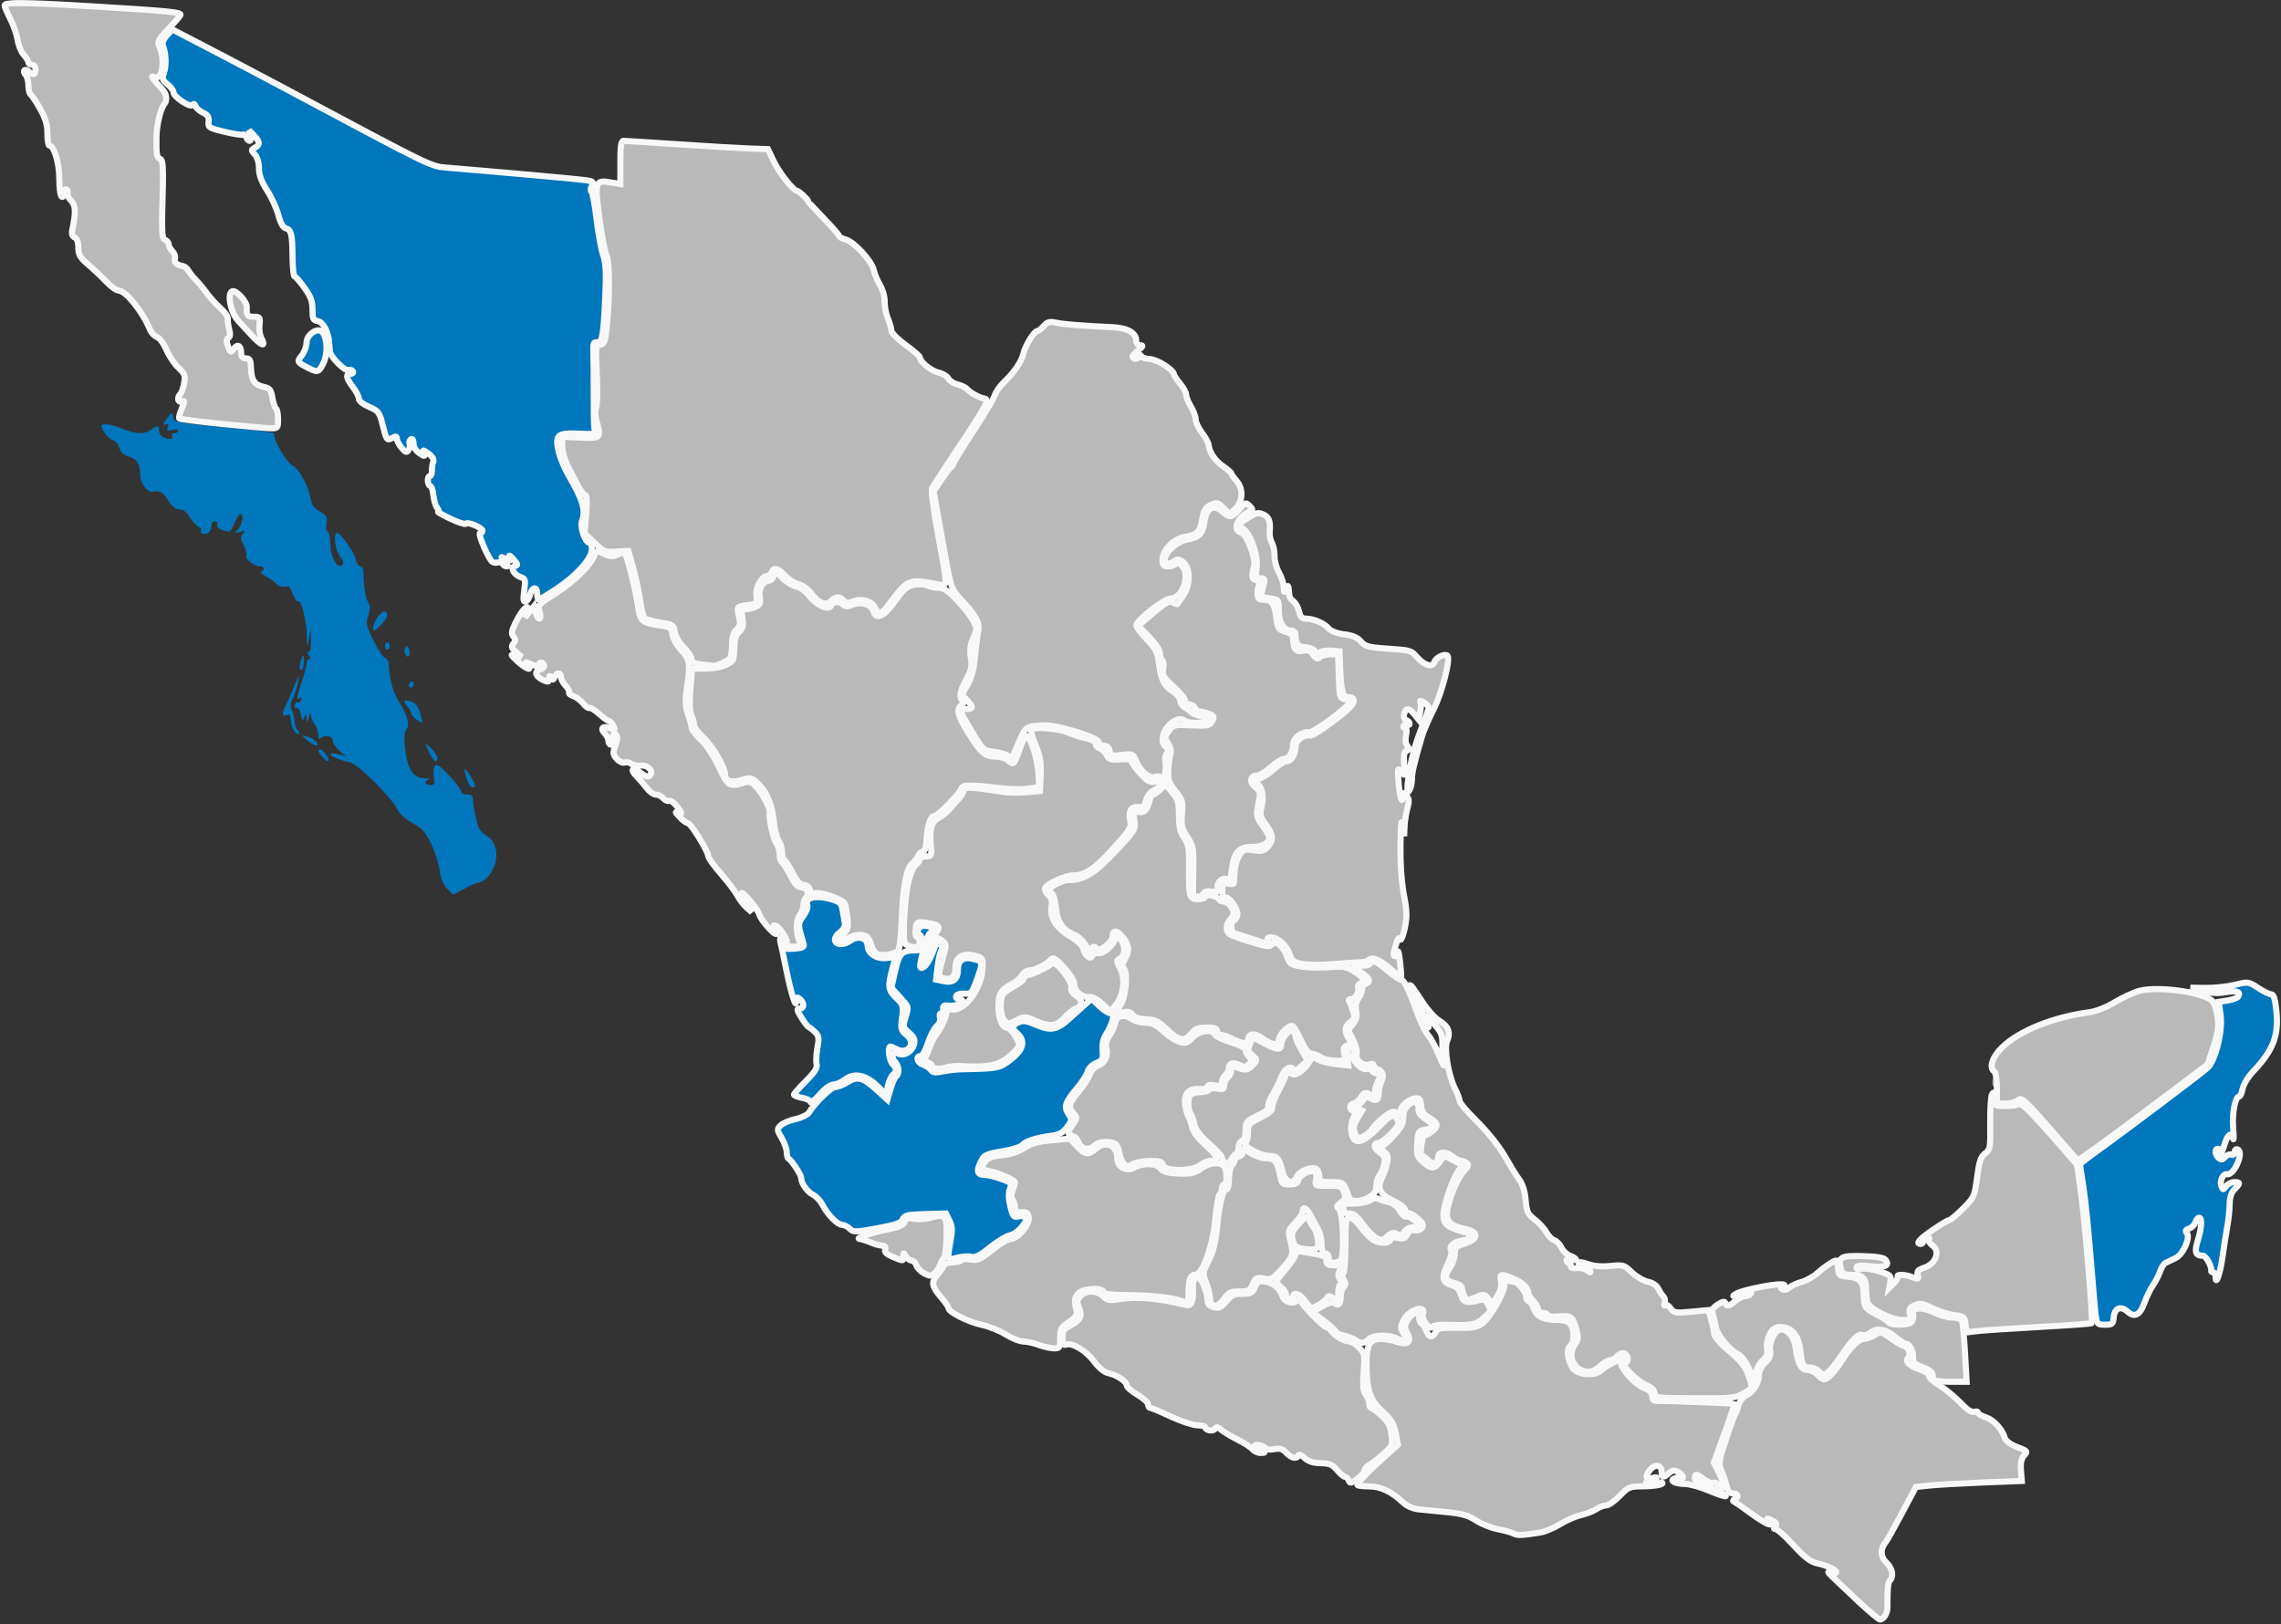 <svg viewBox="0 0 733 522" version="1.1" xmlns="http://www.w3.org/2000/svg" xmlns:xlink="http://www.w3.org/1999/xlink">
    <rect x="0" y="0" width="733" height="522" fill="#333333" stroke="none"/>
    <g stroke="none" stroke-width="1" fill="none" fill-rule="evenodd">
        <g transform="translate(-397, -348)" fill-rule="nonzero">
            <g transform="translate(398.487, 349.001)">
                <path d="M434.232,429.738 C433.434,429.183 431.663,428.485 430.297,428.188 C428.932,427.891 427.814,427.368 427.814,427.027 C427.814,426.685 426.105,425.102 424.015,423.508 L420.216,420.611 L423.35,418.831 C425.534,417.59 426.764,417.283 427.41,417.819 C428.643,418.843 429.342,418.029 429.342,415.571 C429.342,414.465 429.763,413.139 430.278,412.624 C431.01,411.892 431.013,411.367 430.294,410.215 C429.713,409.285 429.65,408.57 430.122,408.279 C430.54,408.02 430.87,403.957 430.87,399.076 C430.87,391.057 430.988,390.335 432.294,390.335 C433.097,390.335 434.658,391.691 435.873,393.444 C437.058,395.154 439.013,397.063 440.217,397.686 C442.443,398.837 445.385,398.503 445.385,397.099 C445.385,396.641 446.299,396.526 447.624,396.817 C449.427,397.213 450.035,396.988 450.745,395.66 C451.323,394.58 452.123,394.141 453.062,394.386 C453.851,394.593 454.899,394.277 455.39,393.685 C456.1,392.83 455.861,392.217 454.233,390.708 C453.105,389.663 451.684,388.808 451.076,388.808 C450.467,388.808 449.969,388.309 449.969,387.7 C449.969,387.09 448.269,385.811 446.19,384.858 C441.919,382.898 440.912,380.842 442.603,377.533 C443.192,376.381 443.926,374.266 444.235,372.834 C444.71,370.628 444.52,370.016 442.99,368.84 C441.985,368.067 441.634,367.443 442.198,367.434 C443.599,367.41 449.176,361.302 449.332,359.62 C449.403,358.866 449.488,357.648 449.523,356.912 C449.611,355.077 452.14,352.692 453.462,353.199 C454.057,353.427 454.46,354.38 454.357,355.315 C454.227,356.507 454.903,357.485 456.622,358.587 C459.525,360.449 459.456,361.544 456.4,362.073 C454.302,362.437 454.157,362.699 453.938,366.532 C453.728,370.189 453.923,370.792 455.848,372.447 C458.563,374.782 459.43,374.763 461.205,372.326 L462.637,370.361 L465.28,371.753 C466.733,372.52 468.045,373.213 468.196,373.293 C468.347,373.374 467.805,374.406 466.992,375.585 C465.113,378.309 462.21,387.063 462.354,389.571 C462.516,392.414 463.498,393.284 468.032,394.602 C472.634,395.94 472.727,396.974 468.307,397.681 C465.455,398.137 463.995,399.621 464.922,401.121 C465.165,401.514 464.624,403.366 463.719,405.236 C461.659,409.49 461.949,411.108 464.924,411.961 C466.629,412.45 467.457,413.286 467.975,415.044 C468.718,417.563 469.713,417.876 473.722,416.849 C475.34,416.434 475.895,416.702 476.759,418.315 C477.75,420.167 477.662,420.426 475.339,422.501 C472.769,424.798 471.563,425.028 463.615,424.739 C461.096,424.648 459.088,424.938 458.779,425.438 C458.036,426.64 455.192,422.871 455.749,421.421 C457.03,418.082 451.379,419.72 449.574,423.211 C448.457,425.371 448.453,425.763 449.529,427.406 C450.969,429.603 449.938,430.511 447.502,429.192 C445.053,427.866 439.893,427.926 438.446,429.297 C436.815,430.842 435.95,430.933 434.232,429.738 Z" id="path7385" stroke="#F8F8F8" stroke-width="1.971" fill="#B9B9B9"></path>
                <path d="M295.512,408.228 C294.385,407.634 293.245,406.46 292.977,405.618 C292.71,404.776 292.016,404.087 291.435,404.087 C290.854,404.087 290.028,403.485 289.6,402.75 C288.858,401.476 288.82,401.476 288.798,402.75 C288.77,404.37 288.866,404.366 285.363,402.902 C283.447,402.102 282.667,401.359 282.954,400.611 C283.188,400.001 282.96,399.451 282.448,399.387 C280.659,399.163 279.974,398.971 277.839,398.094 C276.656,397.608 275.281,397.183 274.783,397.149 C272.971,397.024 278.592,395.093 283.611,394.116 C287.475,393.364 288.876,392.749 289.223,391.654 C289.604,390.454 290.149,390.28 292.278,390.679 C293.704,390.947 296.26,390.749 297.959,390.24 C302.347,388.926 302.96,389.806 302.688,397.033 C302.568,400.252 302.184,403.07 301.836,403.295 C301.489,403.52 300.977,404.433 300.7,405.323 C300.422,406.213 299.602,407.473 298.878,408.124 C297.726,409.158 297.302,409.171 295.512,408.228 Z" id="path7375" stroke="#F8F8F8" stroke-width="1.971" fill="#B9B9B9"></path>
                <path d="M303.29,402.601 C303.29,401.852 303.62,399.499 304.023,397.372 C304.597,394.347 304.511,393.01 303.627,391.24 L302.498,388.976 L295.868,389.164 C290.113,389.327 289.15,389.551 288.568,390.856 C288.037,392.046 286.32,392.648 280.358,393.738 C273.392,395.011 272.725,395.021 271.575,393.871 C270.891,393.187 269.793,392.627 269.136,392.627 C267.673,392.627 264.351,389.235 262.8,386.158 C262.17,384.908 260.82,383.469 259.8,382.961 C257.919,382.025 256.001,379.307 255.952,377.508 C255.923,376.447 252.858,371.783 251.914,371.364 C251.599,371.224 251.341,370.298 251.341,369.307 C251.341,368.315 250.605,366.256 249.705,364.731 C248.175,362.137 248.152,361.875 249.348,360.677 C250.052,359.972 252.213,359.051 254.151,358.631 C256.09,358.211 258.054,357.244 258.519,356.481 C260.412,353.373 265.628,348.318 266.943,348.318 C267.717,348.318 269.502,347.606 270.911,346.735 C274.116,344.754 275.845,345.228 280.308,349.315 L283.683,352.405 L284.713,348.871 C285.28,346.927 286.082,345.128 286.495,344.873 C287.613,344.181 287.404,341.491 286.133,340.22 C284.667,338.753 285.428,336.62 287.086,337.548 C288.868,338.545 291.63,336.996 292.213,334.674 C292.609,333.097 292.28,332.308 290.639,330.896 C288.696,329.225 288.62,328.929 289.434,326.212 C290.58,322.388 290.68,322.765 287.628,319.387 L284.953,316.427 L286.177,311.009 C287.464,305.307 288.28,304.469 292.595,304.415 C294.126,304.395 294.554,303.953 294.757,302.182 C294.895,300.967 294.587,299.712 294.072,299.394 C292.401,298.361 293.932,296.245 296.16,296.509 C298.241,296.755 299.691,298.661 297.798,298.661 C296.852,298.661 295.587,302.149 294.369,308.117 C294.03,309.777 294.179,310.229 294.976,309.965 C296.101,309.593 297.483,307.3 298.731,303.735 C299.37,301.908 299.682,301.706 300.638,302.499 C301.365,303.102 301.526,303.758 301.081,304.301 C300.696,304.77 300.141,307.096 299.847,309.469 L299.314,313.784 L301.715,314.312 C304.778,314.984 306.346,313.726 306.346,310.592 C306.346,307.523 308.163,306.333 311.502,307.216 C314.437,307.991 314.47,308.252 312.359,314.042 C310.834,318.224 310.588,318.491 308.431,318.322 C307.134,318.221 305.983,318.558 305.792,319.097 C305.606,319.622 305.999,320.052 306.664,320.052 C307.329,320.052 307.874,320.389 307.874,320.801 C307.874,321.667 305.136,322.407 302.908,322.143 C301.827,322.014 301.446,322.352 301.604,323.298 C301.728,324.034 301.447,324.635 300.98,324.635 C300.505,324.635 300.327,325.251 300.575,326.035 C300.85,326.902 300.434,327.964 299.483,328.825 C298.638,329.59 297.367,332.054 296.659,334.301 C295.951,336.548 294.918,338.387 294.365,338.387 C292.683,338.387 293.241,340.538 295.074,341.12 C296.018,341.42 297.166,342.179 297.626,342.807 C298.273,343.693 299.134,343.807 301.449,343.313 C303.092,342.962 305.983,342.645 307.874,342.609 C319.378,342.387 319.698,342.322 323.409,339.43 C327.418,336.307 328.098,333.531 325.445,331.129 C323.447,329.321 323.517,328.604 325.794,327.567 C327.326,326.869 328.395,327.022 331.593,328.398 C336.135,330.352 338.21,329.965 342.052,326.447 C343.37,325.24 345.542,323.281 346.88,322.093 L349.313,319.932 L351.739,322.284 C353.074,323.577 354.727,324.635 355.413,324.635 C356.446,324.635 356.543,325.044 355.976,327.021 C355.6,328.333 354.683,330.31 353.939,331.414 C353.05,332.734 352.669,334.492 352.826,336.551 C353.043,339.4 352.861,339.765 350.78,340.626 C349.485,341.163 348.304,342.338 348.053,343.339 C347.809,344.31 346.358,346.602 344.829,348.43 C340.788,353.263 340.313,354.621 341.847,356.962 C343.072,358.831 343.052,359.025 341.422,361.23 C340.099,363.02 338.925,363.646 336.208,364.012 C331.424,364.657 328.029,365.762 326.991,367.012 C326.514,367.587 323.814,368.447 320.99,368.923 C315.034,369.927 314.654,370.132 313.387,373.013 C312.259,375.577 312.711,376.586 314.985,376.58 C315.906,376.578 318.262,377.151 320.221,377.853 C323.572,379.054 323.739,379.244 323.046,381.066 C322.554,382.361 322.601,384.217 323.188,386.665 C323.975,389.942 324.251,390.281 325.818,389.887 C326.782,389.645 327.795,389.812 328.07,390.257 C328.882,391.57 325.457,395.49 323.084,395.964 C321.88,396.205 318.98,397.962 316.639,399.868 C313.392,402.513 311.962,403.227 310.6,402.886 C309.619,402.639 307.572,402.781 306.053,403.201 C303.626,403.871 303.29,403.798 303.29,402.601 Z" id="path7371" stroke="#F8F8F8" stroke-width="1.971" fill="#0076BD"></path>
                <path d="M372.239,373.42 C371.945,372.295 371.132,372.043 367.95,372.093 C365.791,372.126 363.289,372.618 362.39,373.185 C360.978,374.076 360.597,374.04 359.596,372.918 C358.958,372.203 358.318,370.587 358.174,369.327 C358.03,368.066 357.397,366.801 356.767,366.516 C354.741,365.597 351.561,365.856 350.382,367.035 C348.617,368.8 346.156,368.44 345.168,366.271 C344.69,365.22 344.096,364.356 343.848,364.349 C343.6,364.343 342.927,364.04 342.353,363.676 C341.507,363.14 341.641,362.563 343.058,360.647 C344.702,358.423 344.731,358.195 343.53,356.868 C341.647,354.787 341.924,353.652 345.316,349.547 C347.002,347.507 348.579,345.05 348.821,344.087 C349.062,343.124 350.232,341.934 351.419,341.442 C353.719,340.49 354.694,338.245 353.986,335.537 C353.72,334.52 354.144,333.048 355.083,331.73 C355.924,330.548 356.734,328.726 356.881,327.681 C357.21,325.347 359.816,324.773 362.273,326.494 C363.213,327.152 365.195,327.693 366.677,327.695 C368.707,327.698 370.115,328.381 372.383,330.464 C374.04,331.985 376.391,333.515 377.608,333.864 C379.476,334.4 380.122,334.176 381.746,332.432 C383.86,330.162 388.144,329.558 388.899,331.424 C389.135,332.007 391.455,333.136 394.056,333.935 C396.892,334.805 398.784,335.812 398.784,336.45 C398.784,337.035 399.3,338.029 399.93,338.659 C400.949,339.678 400.943,339.939 399.877,341.004 C398.991,341.89 398.306,342.004 397.253,341.441 C395.038,340.255 393.436,340.537 393.436,342.113 C393.436,342.902 392.921,343.975 392.291,344.498 C391.66,345.021 391.145,346.086 391.145,346.864 C391.145,348.03 390.739,348.199 388.853,347.821 C387.323,347.516 386.561,347.668 386.561,348.281 C386.561,348.863 385.59,349.115 383.905,348.97 C380.426,348.67 378.787,350.67 379.428,354.43 C379.679,355.9 380.144,357.447 380.461,357.867 C380.778,358.288 381.274,359.739 381.563,361.094 C381.902,362.679 383.43,364.762 385.853,366.94 C390.016,370.683 390.526,372.001 387.81,372.001 C386.816,372.001 385.174,372.653 384.16,373.45 C381.555,375.5 372.777,375.477 372.239,373.42 Z" id="path7361" stroke="#F8F8F8" stroke-width="1.971" fill="#B9B9B9"></path>
                <path d="M392.068,372.619 C391.56,372.111 391.14,371.334 391.135,370.893 C391.13,370.452 389.267,368.461 386.996,366.469 C384.201,364.019 382.693,362.042 382.333,360.357 C382.04,358.988 381.53,357.524 381.199,357.103 C380.366,356.045 380.114,352.768 380.752,351.305 C381.085,350.543 382.335,350.051 384.107,349.985 C385.661,349.926 387.045,349.541 387.182,349.128 C387.32,348.715 388.439,348.579 389.67,348.825 C391.549,349.201 391.909,349.027 391.909,347.743 C391.909,346.902 392.424,345.785 393.055,345.262 C393.685,344.739 394.2,343.629 394.2,342.795 C394.2,341.651 394.528,341.414 395.537,341.829 C398.597,343.089 399.445,343.017 400.98,341.369 C402.591,339.64 402.592,339.634 401.071,338.218 C399.299,336.567 399.335,336.754 400.29,334.244 L401.031,332.294 L404.605,334.194 C408.885,336.47 410.243,336.58 410.243,334.651 C410.243,332.674 412.84,329.609 413.94,330.289 C414.428,330.59 414.827,331.357 414.827,331.993 C414.827,332.629 415.703,334.642 416.772,336.468 L418.718,339.787 L416.583,341.766 C415.409,342.855 414.334,343.399 414.192,342.976 C413.571,341.113 411.263,342.35 410.282,345.071 C409.714,346.647 408.447,349.21 407.466,350.768 C406.485,352.325 405.865,354.075 406.088,354.657 C406.357,355.358 405.196,356.33 402.639,357.544 C399.007,359.268 398.784,359.542 398.784,362.273 C398.784,364.146 398.378,365.329 397.638,365.613 C397.008,365.854 396.492,366.875 396.492,367.881 C396.492,368.886 396.228,369.709 395.905,369.709 C395.582,369.709 394.795,370.571 394.155,371.626 C393.246,373.124 392.791,373.341 392.068,372.619 Z" id="path7359" stroke="#F8F8F8" stroke-width="1.971" fill="#B9B9B9"></path>
                <path d="M657.239,361.699 C649.18,352.479 648.143,351.548 647.036,352.55 C646.358,353.164 644.541,353.666 642.998,353.666 L640.194,353.666 L640.194,348.745 C640.194,346.039 639.85,343.612 639.43,343.352 C637.577,342.207 638.708,338.664 641.913,335.57 C647.48,330.195 658.395,325.818 670.088,324.273 C672.135,324.002 675.515,322.653 678.11,321.071 C680.576,319.568 684.14,317.924 686.031,317.418 C691.731,315.894 705.393,317.648 709.135,320.385 C709.923,320.961 710.707,323.018 711.075,325.476 C711.588,328.904 711.375,330.569 709.818,335.331 L707.944,341.06 L692.723,352.52 C684.351,358.822 674.961,365.776 671.856,367.971 L666.21,371.963 L657.239,361.699 Z" id="path7357" stroke="#F8F8F8" stroke-width="1.971" fill="#B9B9B9"></path>
                <path d="M638.786,346.79 C638.786,345.74 638.96,345.31 639.172,345.835 C639.384,346.36 639.384,347.22 639.172,347.745 C638.96,348.27 638.786,347.84 638.786,346.79 Z" id="path7351" fill="#B9B9B9"></path>
                <path d="M422.894,338.744 C422.078,338.127 420.77,337.623 419.987,337.623 C419.003,337.623 417.969,336.326 416.646,333.435 C415.591,331.133 414.382,329.034 413.957,328.772 C412.891,328.113 409.48,331.465 409.48,333.172 C409.48,335.142 407.211,334.929 404.151,332.671 C401.494,330.711 399.548,331.089 399.548,333.566 C399.548,334.776 397.833,334.476 393.892,332.579 C392.672,331.991 391.211,331.511 390.645,331.511 C390.08,331.511 389.617,330.995 389.617,330.365 C389.617,329.519 388.732,329.219 386.234,329.219 C383.536,329.219 382.548,329.606 381.35,331.129 C379.228,333.826 377.303,333.514 373.54,329.862 C370.767,327.171 369.746,326.668 366.86,326.57 C364.608,326.494 363.124,326.005 362.483,325.128 C361.788,324.178 360.948,323.943 359.522,324.301 C357.288,324.862 357.022,324.174 358.6,321.92 C360.205,319.63 360.995,311.915 359.776,310.446 C358.959,309.462 359.018,308.867 360.118,307.005 C361.623,304.457 361.246,302.247 358.86,299.639 C357.172,297.795 356.003,297.979 356.003,300.09 C356.003,301.71 351.706,305.091 351.033,304.001 C350.281,302.785 349.13,303.129 349.093,304.582 C349.073,305.393 348.487,304.835 347.603,303.162 C346.792,301.627 345.146,299.991 343.892,299.472 C340.049,297.88 338.249,295.31 337.858,290.855 C337.648,288.457 337.018,286.435 336.305,285.873 C335.645,285.352 335.252,284.818 335.432,284.686 C337.742,282.993 340.238,281.852 341.652,281.842 C346.846,281.808 350.066,279.873 356.795,272.741 C363.338,265.807 363.468,265.596 363.061,262.56 C362.676,259.693 362.767,259.492 364.262,259.883 C366.122,260.369 367.12,259.418 367.865,256.448 C368.155,255.295 368.698,254.352 369.073,254.352 C369.447,254.352 370.494,253.612 371.398,252.708 L373.042,251.064 L375.197,253.663 C377.055,255.902 377.355,256.931 377.373,261.109 C377.389,264.827 377.777,266.496 379.041,268.271 C380.471,270.279 380.678,271.555 380.609,277.938 C380.509,287.216 380.729,287.966 383.557,287.966 C384.789,287.966 385.797,287.584 385.797,287.119 C385.797,286.112 389.863,286.936 390.253,288.022 C390.393,288.411 391.043,288.729 391.697,288.729 C393.025,288.729 394.903,290.862 394.94,292.413 C394.953,292.968 394.449,293.938 393.818,294.568 C392.424,295.962 392.331,298.218 393.627,299.188 C394.153,299.581 397.27,300.722 400.556,301.724 C405.501,303.233 406.64,303.366 407.178,302.497 C408.174,300.885 411.02,303.109 412.064,306.315 C412.814,308.62 413.332,309.013 416.355,309.573 C418.246,309.923 422.328,310.041 425.426,309.835 C430.534,309.495 431.336,309.643 434.021,311.419 C437.255,313.56 437.615,314.297 435.772,315.005 C435.107,315.26 434.717,315.898 434.905,316.423 C435.406,317.821 434.056,320.052 432.708,320.052 C431.963,320.052 431.762,320.395 432.15,321.007 C432.484,321.532 432.779,322.133 432.806,322.343 C432.833,322.554 433.129,323.53 433.464,324.512 C433.934,325.893 433.708,326.554 432.471,327.42 C430.581,328.744 430.431,330.544 432.022,332.815 C433.082,334.329 433.048,334.5 431.594,334.962 C430.304,335.371 430.104,335.872 430.503,337.689 C430.985,339.882 430.944,339.914 427.684,339.89 C425.865,339.877 423.709,339.361 422.894,338.744 Z" id="path7347" stroke="#F8F8F8" stroke-width="1.971" fill="#B9B9B9"></path>
                <path d="M321.273,326.96 C320.084,325.647 319.698,321.217 320.573,318.936 C320.835,318.253 322.399,317.006 324.048,316.165 C325.697,315.323 327.239,314.135 327.473,313.523 C327.708,312.912 328.226,312.412 328.624,312.412 C329.781,312.412 336.003,309.431 336.49,308.644 C337.445,307.098 343.475,314.697 342.764,316.55 C342.519,317.188 343.121,318.154 344.208,318.866 C346.538,320.393 346.6,322.178 344.352,323.041 C343.407,323.404 341.685,324.771 340.527,326.078 C338.047,328.875 335.712,329.094 331.03,326.969 C327.936,325.564 327.741,325.562 325.14,326.888 C322.608,328.178 322.379,328.183 321.273,326.96 Z" id="path7339" stroke="#F8F8F8" stroke-width="1.971" fill="#B9B9B9"></path>
                <path d="M445.047,310.158 C441.631,307.201 439.436,306.395 438.19,307.637 C437.874,307.952 436.527,308.23 435.198,308.254 C433.868,308.278 430.03,308.548 426.669,308.855 C423.307,309.161 419.039,309.137 417.184,308.801 C414.264,308.272 413.696,307.85 412.957,305.655 C412.013,302.852 409.108,300.232 406.915,300.206 C405.921,300.194 405.638,300.558 405.969,301.42 C406.277,302.223 406.106,302.523 405.477,302.282 C404.076,301.746 396.276,299.225 395.155,298.946 C394.06,298.674 393.833,294.841 394.913,294.841 C395.305,294.841 395.84,294.166 396.102,293.34 C396.665,291.566 393.599,286.976 392.208,287.51 C391.61,287.739 391.297,286.938 391.297,285.175 C391.297,282.723 391.456,282.53 393.131,282.951 C394.139,283.204 394.983,283.147 395.006,282.823 C395.029,282.5 395.136,280.814 395.243,279.077 C395.35,277.339 396.049,274.984 396.797,273.843 C398.023,271.972 398.467,271.816 401.34,272.247 C404.042,272.652 404.751,272.462 406.026,270.986 C407.861,268.863 407.634,267.058 405.116,263.756 C403.632,261.811 403.315,260.747 403.736,259.128 C404.665,255.559 404.409,252.869 402.994,251.305 C401.684,249.857 401.707,249.781 403.685,249.029 C404.81,248.601 406.832,247.218 408.178,245.957 C409.524,244.695 411.215,243.662 411.936,243.66 C413.486,243.656 414.827,241.434 414.827,238.87 C414.827,236.926 417.514,234.929 419.521,235.381 C420.777,235.664 432.113,227.282 433.186,225.277 C433.99,223.774 433.446,223.029 431.542,223.029 C429.981,223.029 429.442,220.814 429.148,213.188 L428.96,208.313 L426.287,208.102 C424.816,207.986 423.229,208.208 422.759,208.594 C422.214,209.043 421.559,208.879 420.947,208.142 C420.419,207.506 419.035,206.986 417.871,206.986 C415.722,206.986 414.827,205.845 414.827,203.104 C414.827,202.189 414.298,201.639 413.418,201.639 C411.025,201.639 409.48,199.145 409.48,195.285 C409.48,191.738 409.469,191.724 406.501,191.249 C403.581,190.782 403.537,190.727 404.21,188.38 C405.16,185.068 405.103,184.832 403.359,184.832 C402,184.832 401.877,184.486 402.299,181.85 C402.918,177.977 400.75,171.221 398.22,169.137 L396.323,167.576 L399.439,165.514 C402.126,163.736 402.822,163.573 404.489,164.333 C406.367,165.188 406.825,166.499 406.514,170.123 C406.433,171.066 406.776,172.604 407.277,173.539 C407.777,174.474 408.144,176.373 408.092,177.76 C408.04,179.147 408.674,181.488 409.502,182.962 C410.33,184.436 411.032,186.577 411.061,187.72 C411.109,189.568 411.187,189.629 411.771,188.269 C412.45,186.69 412.565,186.915 412.841,190.37 C412.883,190.896 413.492,191.755 414.194,192.281 C414.896,192.807 415.697,194.268 415.973,195.528 C416.36,197.288 416.896,197.819 418.29,197.819 C420.708,197.819 424.109,199.321 425.523,201.012 C426.204,201.828 428.216,202.575 430.488,202.856 C433.179,203.189 434.764,203.865 435.852,205.142 C437.163,206.681 438.318,207.02 443.492,207.385 C452.078,207.99 451.817,207.92 453.854,210.171 C456.362,212.944 458.869,213.618 459.482,211.685 C459.926,210.286 462.84,208.907 463.647,209.715 C464.692,210.759 461.907,221.639 459.262,226.849 C457.662,230 455.954,233.954 455.467,235.635 C452.88,244.56 452.26,247.2 452.249,249.334 C452.243,250.623 451.904,252.193 451.497,252.824 C450.839,253.842 450.758,253.842 450.768,252.824 C450.818,248.067 452.625,239.883 454.9,234.112 C456.39,230.333 457.609,226.892 457.609,226.465 C457.609,226.038 456.885,225.237 456.001,224.685 C455.097,224.12 454.62,224.048 454.911,224.52 C455.197,224.981 455.19,226.452 454.896,227.789 L454.363,230.219 L452.998,228.534 C451.294,226.429 450.266,226.394 449.736,228.424 C449.484,229.388 449.745,230.16 450.41,230.415 C451.008,230.645 451.497,231.16 451.497,231.56 C451.497,231.96 451.177,232.089 450.786,231.848 C450.395,231.606 449.859,231.757 449.595,232.184 C449.331,232.611 449.506,232.961 449.985,232.961 C450.556,232.961 450.68,233.757 450.344,235.284 C450.034,236.698 450.193,238.04 450.752,238.713 C451.477,239.587 451.436,239.908 450.553,240.247 C449.712,240.569 449.514,241.657 449.748,244.648 C450.044,248.421 449.996,248.545 448.81,247.094 C447.631,245.652 447.582,245.837 447.931,250.398 C448.267,254.779 449.205,258.025 449.205,254.806 C449.205,253.606 449.319,253.592 450.391,254.664 C451.356,255.629 451.428,256.387 450.777,258.73 C450.337,260.313 449.924,262.984 449.859,264.665 L449.74,267.721 L449.205,264.283 C448.829,261.864 448.637,263.706 448.556,270.501 C448.484,276.593 448.888,282.513 449.652,286.54 C450.666,291.888 450.71,293.643 449.919,297.369 C449.378,299.919 448.734,301.426 448.41,300.902 C447.869,300.027 447.7,300.372 446.419,304.964 C446.214,305.699 446.413,306.3 446.862,306.3 C447.31,306.3 447.728,305.699 447.79,304.964 C447.851,304.228 448.136,305.689 448.422,308.21 C448.707,310.731 448.869,312.897 448.781,313.023 C448.693,313.148 447.013,311.859 445.047,310.158 Z" id="path7329" stroke="#F8F8F8" stroke-width="1.971" fill="#B9B9B9"></path>
                <path d="M280.266,305.533 C279.577,305.125 278.776,303.846 278.486,302.689 C278.196,301.532 277.556,300.33 277.064,300.017 C275.567,299.065 272.783,299.356 270.771,300.674 C268.222,302.344 267.469,301.392 269.569,299.156 C270.954,297.683 271.177,296.772 270.832,294.003 C270.602,292.153 270.244,290.099 270.037,289.439 C269.602,288.056 262.01,285.438 260.317,286.088 C259.593,286.366 259.032,285.955 258.77,284.953 C258.522,284.004 257.732,283.382 256.773,283.382 C255.64,283.382 254.642,282.306 253.278,279.616 C252.229,277.545 251.02,275.634 250.592,275.369 C250.163,275.105 249.813,273.954 249.813,272.811 C249.813,271.669 249.321,270.032 248.72,269.174 C248.118,268.315 247.402,265.418 247.127,262.735 C246.575,257.336 244.868,253.392 241.876,250.599 C240.038,248.883 239.686,248.821 236.78,249.691 C233.451,250.689 231.478,249.962 231.478,247.739 C231.478,245.524 227.379,238.596 224.514,235.971 C222.882,234.475 221.547,232.686 221.547,231.996 C221.547,231.306 221.16,229.892 220.687,228.855 C220.117,227.602 220.012,224.768 220.374,220.415 L220.92,213.862 L225.017,213.862 C229.052,213.862 232.849,212.732 233.949,211.204 C234.258,210.775 234.516,208.844 234.522,206.914 C234.531,204.391 234.961,203.017 236.053,202.029 C237.268,200.929 237.478,200.063 237.102,197.708 C236.675,195.043 236.79,194.763 238.306,194.763 C239.228,194.763 240.684,194.388 241.541,193.929 C242.783,193.264 243.005,192.616 242.631,190.748 C242.14,188.292 243.734,185.596 245.678,185.596 C246.215,185.596 246.882,184.877 247.161,183.998 C247.65,182.46 247.753,182.486 249.927,184.71 C251.169,185.98 253.202,187.243 254.446,187.516 C255.721,187.796 257.555,189.126 258.653,190.565 C260.975,193.609 264.923,195.33 265.59,193.589 C266.102,192.256 268.256,192.121 269.481,193.345 C270.137,194.002 270.902,193.993 272.549,193.311 C275.295,192.174 278.499,193.237 279.226,195.528 C280.117,198.335 282.722,197.053 286.191,192.099 C288.798,188.376 289.916,187.416 292.193,186.943 C293.805,186.608 295.595,186.685 296.416,187.125 C297.2,187.544 298.846,187.888 300.073,187.888 C301.777,187.888 303.211,188.846 306.139,191.943 C308.249,194.173 310.565,197.14 311.287,198.536 C312.527,200.934 312.527,201.234 311.288,203.981 C310.332,206.103 310.117,207.823 310.495,210.344 C310.928,213.226 310.69,214.379 309.062,217.295 C306.987,221.011 306.595,223.385 307.919,224.204 C308.435,224.522 308.255,225.05 307.425,225.658 C305.738,226.891 306.285,229.043 309.668,234.489 C313.649,240.895 315.041,242.128 318.291,242.128 C319.857,242.128 321.749,242.695 322.524,243.397 C324.254,244.962 324.378,244.839 326.161,239.776 C326.954,237.523 327.891,235.584 328.243,235.469 C329.409,235.086 331.874,242.437 332.185,247.225 L332.491,251.941 L329.159,252.419 C327.326,252.683 323.936,252.691 321.625,252.439 C309.211,251.083 307.902,251.095 307.354,252.568 C306.687,254.362 299.866,261.227 298.75,261.227 C297.544,261.227 296.536,264.3 296.266,268.805 C296.114,271.33 295.69,272.686 295.053,272.686 C294.515,272.686 293.844,273.288 293.563,274.023 C293.281,274.759 292.422,275.876 291.654,276.506 C289.774,278.049 288.634,284.226 288.245,294.975 C288.042,300.599 287.586,304.165 287.012,304.627 C285.543,305.809 281.621,306.335 280.266,305.533 Z" id="path7327" stroke="#F8F8F8" stroke-width="1.971" fill="#B9B9B9"></path>
                <path d="M199.392,242.892 C199.392,242.472 199.028,242.128 198.583,242.128 C198.138,242.128 197.986,242.472 198.246,242.892 C198.506,243.312 198.87,243.656 199.055,243.656 C199.24,243.656 199.392,243.312 199.392,242.892 Z" id="path7323" fill="#00C100"></path>
                <path d="M381.905,286.247 C381.866,285.721 381.895,282.086 381.969,278.168 C382.094,271.593 381.946,270.805 380.046,267.933 C378.261,265.237 378.035,264.252 378.344,260.542 C378.674,256.6 378.506,256.02 376.232,253.206 C374.087,250.552 373.787,249.647 373.954,246.33 C374.06,244.229 374.387,241.936 374.682,241.235 C374.994,240.492 374.666,239.118 373.897,237.945 C372.632,236.014 372.642,235.843 374.12,233.872 C375.596,231.906 375.918,231.827 381.425,232.085 C386.654,232.33 387.266,232.206 388.05,230.741 C388.804,229.332 388.661,229.03 386.924,228.37 C385.829,227.954 384.477,227.613 383.919,227.613 C383.361,227.613 382.707,227.097 382.465,226.467 C382.223,225.837 381.306,225.321 380.428,225.321 C379.441,225.321 379.034,224.993 379.361,224.463 C379.667,223.969 378.186,222.037 375.868,219.906 C372.299,216.625 371.896,215.948 372.302,213.918 C372.554,212.659 372.427,211.424 372.021,211.173 C371.614,210.921 371.282,209.945 371.282,209.003 C371.282,208.002 369.831,205.797 367.793,203.7 L364.303,200.11 L369.117,195.977 C373.055,192.597 374.189,191.983 375.346,192.602 C376.124,193.018 376.818,193.245 376.889,193.106 C376.959,192.967 377.789,191.75 378.733,190.401 C381.016,187.14 381.089,181.828 378.879,179.827 C377.585,178.657 377.048,178.568 375.833,179.327 C373.752,180.627 372.81,180.473 372.81,178.833 C372.81,176.497 376.875,172.893 380.1,172.369 C383.869,171.757 385.051,170.5 385.583,166.536 C386.152,162.297 388.605,160.911 391.222,163.349 C393.549,165.517 394.468,165.397 396.805,162.621 C398.684,160.387 398.846,160.338 400.112,161.604 C401.025,162.516 401.158,163.032 400.535,163.239 C396.535,164.573 394.251,169.309 397.232,170.089 C399.15,170.591 402.145,178.263 401.489,180.997 C400.603,184.695 400.703,185.11 402.596,185.575 C403.883,185.892 404.192,186.232 403.551,186.628 C403.03,186.95 402.604,188.225 402.604,189.461 C402.604,191.278 402.933,191.71 404.323,191.719 C407.197,191.739 408.071,192.849 408.596,197.144 C409.062,200.962 409.276,201.309 411.58,201.988 C413.534,202.563 414.066,203.133 414.075,204.662 C414.093,207.618 415.076,208.673 417.296,208.115 C418.789,207.741 419.522,208.033 420.464,209.377 C421.422,210.745 421.89,210.925 422.612,210.202 C423.121,209.694 424.658,209.278 426.029,209.278 L428.521,209.278 L428.741,216.345 C428.95,223.069 429.046,223.424 430.723,223.661 C431.693,223.799 432.352,224.314 432.188,224.807 C431.68,226.331 420.629,234.485 419.336,234.291 C417.102,233.954 414.063,236.154 414.063,238.106 C414.063,240.671 412.721,242.892 411.172,242.893 C410.451,242.893 408.51,244.096 406.858,245.567 C405.206,247.037 403.218,248.24 402.441,248.24 C400.225,248.24 399.932,250.361 401.926,251.976 C403.595,253.327 403.655,253.66 402.894,257.375 C402.124,261.132 402.193,261.486 404.253,264.329 C405.447,265.977 406.424,267.697 406.424,268.151 C406.424,269.933 404.119,271.159 400.766,271.159 C396.614,271.159 394.999,273.003 394.386,278.446 C394.067,281.275 393.761,281.817 392.679,281.474 C391.034,280.952 389.284,282.941 389.923,284.606 C390.316,285.63 389.98,285.788 388.028,285.502 C386.485,285.275 385.518,285.512 385.262,286.178 C384.766,287.471 382.002,287.527 381.905,286.247 Z" id="path7321" stroke="#F8F8F8" stroke-width="1.971" fill="#B9B9B9"></path>
                <path d="M371.835,249.524 C371.444,248.529 370.836,248.279 369.693,248.641 C367.77,249.252 364.991,246.912 363.573,243.49 C362.656,241.276 362.469,241.2 358.976,241.614 C355.651,242.007 355.313,241.899 355.095,240.368 C354.941,239.284 354.32,238.69 353.339,238.689 C352.504,238.688 351.722,238.173 351.601,237.543 C351.284,235.896 338.173,231.877 333.848,232.1 C327.88,232.409 328.151,232.177 325.039,239.643 C323.911,242.349 323.501,242.734 322.569,241.961 C321.954,241.451 319.89,240.85 317.982,240.626 C314.582,240.227 314.437,240.094 310.82,234.107 C308.789,230.745 307.124,227.737 307.119,227.422 C307.114,227.107 307.969,226.849 309.02,226.849 C311.363,226.849 311.409,226.312 309.264,224.029 L307.598,222.255 L309.451,219.014 C310.723,216.789 311.468,213.973 311.826,210.042 C312.113,206.891 312.58,203.213 312.865,201.87 C313.446,199.128 312.064,196.631 307.027,191.325 C304.138,188.282 304.116,188.207 301.322,172.595 L298.518,156.921 L301.064,153.114 C302.464,151.021 303.881,149.193 304.214,149.053 C304.546,148.913 304.818,148.494 304.818,148.123 C304.818,147.751 307.701,143.053 311.224,137.682 C314.747,132.311 317.881,127.058 318.188,126.007 C318.495,124.957 319.837,123.05 321.169,121.769 C324.546,118.525 326.779,115.231 327.393,112.591 C327.993,110.012 330.849,105.393 331.849,105.386 C332.219,105.383 333.154,104.652 333.926,103.762 C335.059,102.456 335.812,102.25 337.836,102.692 C340.264,103.223 345.953,103.679 355.796,104.132 C360.883,104.366 363.642,105.921 363.642,108.555 C363.642,109.386 364.19,109.966 364.979,109.968 C366,109.971 365.789,110.394 364.088,111.754 C362.456,113.06 362.122,113.698 362.837,114.14 C363.411,114.495 364.088,114.31 364.48,113.691 C364.847,113.112 365.153,112.982 365.16,113.402 C365.167,113.822 366.418,114.255 367.94,114.364 C370.54,114.55 375.678,117.84 375.81,119.403 C375.841,119.763 376.725,121.078 377.775,122.327 C378.826,123.575 379.687,125.172 379.688,125.875 C379.69,126.578 380.377,128.279 381.216,129.654 C382.055,131.03 382.741,132.889 382.741,133.784 C382.741,134.68 383.649,136.603 384.76,138.059 C385.87,139.514 386.834,141.266 386.903,141.951 C387.145,144.371 388.968,147.065 391.569,148.847 C393.016,149.839 394.201,150.864 394.201,151.125 C394.202,151.386 394.995,152.521 395.964,153.648 C398.155,156.196 397.895,160.282 395.392,162.634 L393.681,164.241 L391.691,162.251 C389.863,160.423 389.529,160.344 387.579,161.278 C385.922,162.072 385.333,163.025 384.889,165.623 C384.15,169.953 383.318,170.851 379.45,171.492 C375.658,172.122 372.125,175.677 372.077,178.911 C372.051,180.638 372.378,181.012 373.911,181.012 C374.936,181.012 376.002,180.646 376.278,180.198 C376.608,179.665 377.275,179.831 378.214,180.681 C381.217,183.398 378.614,191.325 374.72,191.325 C372.654,191.325 363.757,198.298 363.685,199.972 C363.662,200.526 365.163,202.544 367.021,204.456 C369.848,207.364 370.479,208.572 370.887,211.852 C371.571,217.356 372.531,219.361 375.334,221.134 C376.675,221.983 377.773,223.319 377.774,224.104 C377.775,224.889 378.463,225.914 379.303,226.381 C380.144,226.849 381.045,227.523 381.305,227.88 C381.566,228.238 382.872,228.753 384.208,229.026 C385.544,229.3 386.706,229.867 386.79,230.287 C387.009,231.381 380.541,231.696 379.284,230.653 C377.859,229.471 375.47,230.342 373.594,232.727 C371.76,235.059 371.594,237.746 373.201,239.08 C374.078,239.808 374.148,240.29 373.493,241.08 C373.018,241.652 372.796,242.758 373,243.537 C373.204,244.317 373.148,246.295 372.875,247.934 C372.502,250.181 372.246,250.572 371.835,249.524 Z" id="path7315" stroke="#F8F8F8" stroke-width="1.971" fill="#B9B9B9"></path>
                <path d="M251.341,301.82 C251.341,300.181 248.565,296.369 247.372,296.369 C246.884,296.369 246.948,296.825 247.537,297.533 C248.068,298.174 248.319,298.882 248.094,299.107 C247.461,299.74 242.957,294.669 242.462,292.766 C242.041,291.15 236.826,284.984 236.826,286.102 C236.826,286.398 237.577,287.883 238.496,289.403 L240.166,292.167 L238.417,290.641 C237.456,289.802 236.139,288.083 235.49,286.821 C234.841,285.56 232.47,282.427 230.22,279.859 C227.971,277.292 226.13,274.737 226.13,274.182 C226.13,272.662 220.523,263.548 219.579,263.532 C219.127,263.525 217.932,262.64 216.923,261.567 C215.416,259.963 215.345,259.713 216.524,260.165 C217.8,260.655 217.766,260.455 216.217,258.359 C215.259,257.063 214.059,256.163 213.55,256.358 C213.041,256.553 212.183,256.182 211.644,255.532 C211.105,254.883 210.044,254.352 209.285,254.352 C208.527,254.352 207.201,253.406 206.339,252.251 C205.478,251.095 204.01,249.387 203.078,248.454 C200.791,246.165 201.845,245.363 204.448,247.411 C205.91,248.56 206.77,248.807 207.336,248.241 C208.698,246.879 206.753,244.768 204.38,245.032 C203.245,245.159 201.874,244.895 201.333,244.446 C200.792,243.997 199.855,243.82 199.25,244.052 C198.645,244.284 197.505,243.762 196.718,242.891 C195.443,241.483 195.394,241.009 196.27,238.587 C196.986,236.606 197.025,235.636 196.413,235.024 C195.801,234.412 195.572,234.745 195.572,236.246 C195.572,237.38 195.229,238.309 194.808,238.309 C194.388,238.309 194.044,237.768 194.044,237.108 C194.044,236.448 193.526,235.389 192.891,234.755 C191.27,233.133 192.184,232.108 194.474,232.979 C196.218,233.642 196.31,233.576 195.566,232.186 C195.12,231.352 194.485,230.669 194.155,230.669 C193.825,230.669 192.412,229.648 191.015,228.401 C189.618,227.153 188.208,226.297 187.883,226.498 C187.557,226.699 186.649,226.047 185.864,225.049 C185.079,224.052 183.672,222.992 182.736,222.695 C181.8,222.398 181.2,221.888 181.402,221.562 C181.603,221.236 181.093,220.244 180.267,219.357 C179.441,218.471 178.765,217.216 178.765,216.568 C178.765,215.026 177.32,215.049 176.725,216.6 C176.351,217.574 176.135,217.611 175.615,216.791 C175.118,216.008 174.966,216.078 174.957,217.092 C174.947,218.215 174.666,218.285 173.078,217.562 C170.623,216.443 170.064,214.823 171.929,214.232 C173.512,213.729 173.873,212.706 172.719,211.992 C172.335,211.755 171.878,211.988 171.703,212.511 C171.452,213.265 170.936,213.257 169.218,212.474 C167.279,211.591 167.154,211.612 168.035,212.674 C169.823,214.828 167.452,213.976 164.835,211.524 C162.455,209.294 162.428,209.208 164.25,209.655 L166.16,210.123 L164.351,208.55 C162.866,207.259 162.712,206.773 163.49,205.836 C164.238,204.935 164.24,204.457 163.502,203.568 C162.751,202.663 162.891,201.774 164.211,199.046 C165.115,197.179 166.403,195.196 167.072,194.64 C168.147,193.748 168.227,193.854 167.75,195.533 L167.21,197.437 L168.677,195.614 L170.144,193.79 L170.649,195.805 C170.927,196.913 171.468,197.819 171.851,197.819 C172.257,197.819 172.28,196.889 171.908,195.59 C171.292,193.444 171.478,193.229 176.877,189.808 C182.767,186.078 188.251,180.756 189.447,177.61 C190.135,175.8 190.224,175.781 192.552,176.942 C194.477,177.903 195.333,177.962 196.904,177.246 C197.98,176.756 199.099,176.629 199.391,176.965 C200.117,177.799 203.046,189.745 203.6,194.128 C204.153,198.501 204.903,199.164 210.151,199.914 C214.012,200.466 214.307,200.658 214.548,202.773 C214.69,204.02 215.979,206.339 217.412,207.926 C220.271,211.09 220.416,212.056 219.243,220.163 C218.653,224.241 218.734,225.997 219.629,228.567 C220.251,230.353 220.766,232.31 220.772,232.915 C220.778,233.52 222.113,235.239 223.74,236.735 C225.503,238.357 227.82,241.844 229.48,245.375 C232.417,251.624 232.828,251.898 237.332,250.606 C239.423,250.006 239.985,250.181 241.627,251.943 C243.64,254.102 246.189,259.033 245.878,260.164 C245.479,261.613 246.954,268.507 247.975,269.964 C248.566,270.808 249.049,272.433 249.049,273.575 C249.049,274.718 249.399,275.869 249.828,276.133 C250.256,276.398 251.465,278.309 252.514,280.38 C253.849,283.014 254.885,284.146 255.962,284.146 C257.788,284.146 258.781,286.179 257.554,287.406 C257.078,287.882 256.689,288.985 256.689,289.858 C256.689,290.731 256.132,292.24 255.451,293.212 C254.234,294.95 254.276,298.751 255.549,301.908 C255.993,303.01 255.671,303.245 253.715,303.245 C251.907,303.245 251.341,302.905 251.341,301.82 Z" id="path7325" stroke="#F8F8F8" stroke-width="1.971" fill="#B9B9B9"></path>
                <path d="M224.03,212.539 C221.58,212.318 220.783,211.923 220.783,210.931 C220.783,210.208 219.609,208.407 218.175,206.931 C216.695,205.407 215.456,203.271 215.31,201.991 C215.071,199.893 214.759,199.69 210.851,199.079 C208.54,198.719 206.242,198.091 205.743,197.686 C205.244,197.28 204.606,194.995 204.325,192.609 C204.044,190.222 203.058,185.519 202.135,182.158 L200.457,176.046 L196.595,176.281 C192.991,176.501 192.521,176.312 189.548,173.456 L186.363,170.396 L186.876,164.244 C187.215,160.169 187.121,158.093 186.595,158.093 C186.158,158.093 185.14,156.804 184.332,155.228 C183.525,153.653 182.054,150.854 181.064,149.01 C180.066,147.152 179.237,144.255 179.205,142.516 L179.147,139.376 L185.068,139.619 C191.693,139.89 191.744,139.835 190.188,134.231 C189.708,132.504 189.664,130.845 190.077,130.029 C190.453,129.288 190.553,124.482 190.301,119.35 C189.863,110.423 189.909,110.009 191.371,109.8 C192.666,109.615 192.986,108.768 193.474,104.235 C194.479,94.907 194.455,82.992 193.428,81.145 C192.909,80.21 191.871,74.782 191.122,69.081 C189.567,57.244 189.717,56.773 194.782,57.629 L197.864,58.15 L197.864,51.207 C197.864,45.946 198.11,44.264 198.878,44.264 C199.436,44.264 207.429,44.77 216.64,45.388 C225.852,46.006 236.068,46.607 239.343,46.724 L245.298,46.935 L247.114,50.756 C248.866,54.441 253.468,60.307 254.607,60.307 C255.193,60.307 258.217,63.137 258.217,63.685 C258.217,63.862 260.451,66.308 263.182,69.121 C265.913,71.934 268.148,74.502 268.148,74.828 C268.148,75.154 269.073,75.653 270.204,75.937 C272.887,76.61 278.63,82.808 279.27,85.72 C279.545,86.973 280.475,89.194 281.338,90.655 C282.209,92.132 282.86,94.496 282.804,95.982 C282.749,97.45 283.211,99.864 283.83,101.346 C284.449,102.827 284.958,104.599 284.963,105.283 C284.967,105.967 287.03,108.027 289.546,109.86 C292.063,111.694 294.122,113.481 294.122,113.832 C294.122,115.245 297.712,118.201 300.049,118.712 C301.418,119.011 302.877,119.887 303.29,120.66 C303.703,121.432 305.052,122.285 306.287,122.556 C307.522,122.828 308.971,123.579 309.508,124.226 C310.37,125.264 313.457,126.911 314.877,127.089 C316.534,127.297 315.471,129.354 307.498,141.369 C302.649,148.677 298.398,155.171 298.052,155.801 C297.678,156.481 298.447,162.543 299.942,170.699 C303.193,188.435 303.21,187.461 299.661,186.748 C290.746,184.959 290.195,185.169 284.798,192.411 C281.72,196.543 280.883,196.877 279.765,194.422 C278.72,192.128 275.547,191.175 272.626,192.277 C270.98,192.899 270.298,192.839 269.612,192.012 C268.451,190.613 267.014,190.659 265.531,192.141 C263.903,193.769 261.709,192.942 259.309,189.795 C258.21,188.355 256.364,187.006 255.117,186.732 C253.891,186.463 251.939,185.237 250.78,184.009 C248.439,181.529 247.142,181.201 246.481,182.922 C246.239,183.552 245.601,184.079 245.062,184.092 C243.316,184.135 241.23,187.843 241.586,190.27 C241.965,192.855 241.681,193.145 238.383,193.528 C235.297,193.888 235.271,193.929 236.015,197.23 C236.533,199.526 236.387,200.271 235.209,201.337 C234.202,202.249 233.767,203.693 233.758,206.15 C233.752,208.081 233.494,210.011 233.185,210.44 C232.548,211.325 228.628,213.167 227.813,212.965 C227.518,212.891 225.815,212.699 224.03,212.539 Z" id="path7297" stroke="#F8F8F8" stroke-width="1.971" fill="#B9B9B9"></path>
                <path d="M595.645,513.589 C592.205,510.369 588.531,506.887 587.481,505.853 C585.593,503.993 585.591,503.976 587.291,504.379 C588.298,504.617 588.821,504.479 588.554,504.046 C588.084,503.287 585.046,501.94 582.756,501.476 C580.324,500.984 578.638,499.696 574.353,495.059 C571.992,492.504 569.64,490.413 569.127,490.413 C568.463,490.413 568.425,490.136 568.995,489.45 C569.588,488.735 569.302,488.253 567.887,487.585 C566.252,486.814 566.109,486.842 566.892,487.785 C568.733,490.004 566.066,488.885 561.374,485.471 C558.793,483.593 556.306,481.874 555.847,481.651 C555.279,481.375 555.317,481.104 555.968,480.8 C557.445,480.111 557.096,478.954 555.409,478.954 C554.377,478.954 553.752,478.286 553.444,476.853 C553.196,475.698 552.463,473.494 551.816,471.955 C550.689,469.275 550.743,468.844 553.12,461.642 C554.483,457.508 555.85,453.782 556.156,453.362 C556.462,452.941 556.936,451.659 557.21,450.511 C557.496,449.314 558.619,447.953 559.841,447.321 C562.14,446.132 563.798,443.262 563.798,440.472 C563.798,439.514 564.682,437.901 565.762,436.886 C567.178,435.555 567.622,434.507 567.353,433.124 C566.836,430.471 568.95,426.241 570.793,426.241 C573.094,426.241 575.051,428.626 575.509,431.99 C576.214,437.159 577.304,439.228 579.322,439.228 C580.318,439.228 581.755,439.916 582.515,440.756 C583.276,441.597 584.274,442.278 584.734,442.271 C585.791,442.254 588.367,439.553 590.241,436.496 C592.867,432.215 595.764,429.297 597.39,429.297 C598.272,429.297 599.861,428.729 600.921,428.035 C602.778,426.818 602.969,426.859 606.264,429.181 C608.143,430.505 610.002,431.589 610.395,431.589 C611.673,431.589 612.701,434.33 611.771,435.259 C610.541,436.49 612.04,438.005 615.673,439.204 C617.325,439.749 618.531,440.58 618.353,441.049 C618.175,441.518 619.665,442.921 621.663,444.167 C623.662,445.412 626.745,447.946 628.516,449.798 C630.589,451.966 632.153,453.004 632.909,452.714 C633.554,452.466 634.082,452.57 634.082,452.944 C634.082,453.319 635.226,454.003 636.624,454.464 C639.198,455.314 641.85,458.176 642.781,461.111 C643.095,462.1 644.625,463.229 646.754,464.042 C650.046,465.299 650.154,465.433 648.944,466.769 C648.05,467.757 647.753,469.176 647.944,471.548 L648.215,474.921 L635.61,475.423 C628.677,475.7 621.019,476.137 618.593,476.395 L614.181,476.864 L609.675,485.358 C607.196,490.029 604.854,494.207 604.47,494.641 C602.693,496.652 602.782,499.335 604.685,501.123 C606.621,502.942 607.155,505.576 605.853,506.878 C605.204,507.527 605.014,509.555 605.042,515.547 C605.051,517.479 603.828,519.444 602.618,519.444 C602.223,519.444 599.085,516.809 595.645,513.589 Z" id="path7397" stroke="#F8F8F8" stroke-width="1.971" fill="#B9B9B9"></path>
                <path d="M484.909,491.844 C484.234,491.466 481.949,490.828 479.831,490.426 C477.714,490.025 474.572,488.763 472.848,487.623 C470.409,486.009 468.332,485.416 463.471,484.948 C460.037,484.618 455.917,484.21 454.316,484.041 C452.574,483.858 450.579,482.96 449.35,481.804 C445.598,478.279 442.14,476.668 438.319,476.665 C436.323,476.664 434.69,476.444 434.69,476.177 C434.69,475.91 435.464,474.904 436.409,473.94 C437.354,472.977 438.472,471.826 438.892,471.381 C439.312,470.936 441.475,468.935 443.699,466.933 L447.742,463.293 L447.027,459.571 C446.454,456.589 445.627,455.221 442.87,452.695 C438.84,449.003 437.861,446.322 437.664,438.443 C437.487,431.32 438.505,429.297 442.268,429.297 C443.713,429.297 446.036,429.71 447.432,430.214 C450.86,431.454 452.255,430.231 450.709,427.343 C449.793,425.631 449.804,425.076 450.789,423.322 C452.221,420.77 454.553,420.15 454.553,422.32 C454.553,423.167 454.918,424.085 455.364,424.361 C455.81,424.636 456.489,425.688 456.873,426.697 C457.715,428.912 458.808,429.047 459.868,427.066 C460.55,425.791 461.45,425.614 466.733,425.715 C471.774,425.812 473.168,425.566 474.896,424.276 C477.367,422.431 481.968,414.396 482.019,411.835 C482.046,410.514 482.377,410.158 483.264,410.498 C483.928,410.754 484.774,410.962 485.144,410.962 C486.303,410.962 488.931,414.242 488.931,415.69 C488.931,416.451 489.292,417.074 489.734,417.074 C490.177,417.074 490.906,418.13 491.356,419.42 C492.289,422.097 494.504,423.185 499.019,423.185 C501.087,423.185 502.472,423.634 503.146,424.522 C504.517,426.329 504.474,430.419 503.071,431.583 C501.881,432.571 502.087,435.08 503.618,438.244 C504.811,440.707 510.534,441.489 512.847,439.505 C515.226,437.463 520.168,435.069 520.767,435.668 C521.044,435.946 520.87,436.173 520.38,436.173 C517.212,436.173 522.878,443.604 527.319,445.276 C528.659,445.78 529.42,446.627 529.42,447.613 C529.42,448.464 529.85,449.162 530.375,449.164 C534.996,449.184 555.688,449.963 555.849,450.123 C555.962,450.237 554.527,454.541 552.659,459.687 L549.264,469.046 L550.801,472.059 C552.435,475.261 552.78,477.426 551.657,477.426 C551.282,477.426 550.768,476.889 550.516,476.232 C550.264,475.575 549.679,475.272 549.216,475.558 C548.753,475.844 547.389,475.35 546.186,474.46 C543.578,472.532 543.172,472.472 543.172,474.012 C543.172,474.656 543.773,475.384 544.508,475.631 C547.915,476.776 553.103,479.282 553.103,479.783 C553.103,480.089 550.782,479.35 547.946,478.14 C545.11,476.93 541.586,475.925 540.116,475.907 C536.778,475.867 534.793,474.817 536.683,474.092 C537.386,473.822 538.275,473.795 538.657,474.031 C539.039,474.267 539.352,474.109 539.352,473.678 C539.352,473.248 538.636,472.513 537.76,472.045 C536.508,471.374 535.884,471.45 534.835,472.4 C533.06,474.006 532.476,473.921 532.476,472.055 C532.476,469.709 530.396,469.356 528.725,471.419 C526.99,473.562 527.391,474.622 529.676,473.934 C530.807,473.592 531.089,473.685 530.566,474.226 C530.146,474.661 528.943,475.174 527.892,475.366 C526.842,475.557 527.701,475.593 529.802,475.444 C532.444,475.257 533.269,475.399 532.476,475.906 C531.846,476.309 529.226,476.644 526.654,476.651 C522.209,476.662 521.833,476.813 519.015,479.717 C517.385,481.398 515.437,482.773 514.687,482.773 C513.937,482.774 512.483,483.325 511.456,483.998 C510.429,484.671 508.21,485.531 506.525,485.909 C504.841,486.288 501.826,487.6 499.825,488.825 C497.825,490.05 494.985,491.246 493.515,491.483 C487.587,492.438 486.084,492.501 484.909,491.844 Z" id="path7395" stroke="#F8F8F8" stroke-width="1.971" fill="#B9B9B9"></path>
                <path d="M431.923,474.784 C431.674,474.136 431.142,473.606 430.739,473.606 C430.337,473.606 429.186,472.63 428.181,471.436 C426.693,469.667 425.721,469.256 422.926,469.214 C420.532,469.178 418.968,468.67 417.746,467.531 C416.783,466.634 415.876,466.259 415.73,466.697 C415.295,468.001 413.465,467.608 411.839,465.864 C410.681,464.621 409.773,464.342 408.019,464.693 C406.754,464.946 405.539,464.862 405.319,464.506 C404.785,463.641 401.84,462.9 401.84,463.63 C401.84,463.946 402.613,464.579 403.559,465.035 C405.257,465.853 405.258,465.864 403.652,465.915 C402.758,465.944 401.577,465.424 401.027,464.761 C400.476,464.098 398.286,462.684 396.158,461.618 C394.031,460.553 391.668,459.132 390.907,458.462 C389.839,457.521 389.389,457.459 388.936,458.193 C388.358,459.127 385.797,458.671 385.797,457.633 C385.797,457.341 384.629,457.069 383.201,457.029 C381.774,456.988 377.961,455.717 374.73,454.203 C371.498,452.69 368.541,451.452 368.158,451.452 C367.775,451.452 367.462,450.951 367.462,450.338 C367.462,449.725 365.915,448.318 364.024,447.21 C362.133,446.102 360.586,444.751 360.586,444.209 C360.586,442.961 357.401,440.85 354.663,440.282 C353.36,440.013 351.594,438.544 350.004,436.411 C347.443,432.974 343.008,430.371 341.016,431.135 C340.243,431.432 339.96,430.836 339.96,428.911 C339.96,426.798 340.384,426.061 342.116,425.165 C345.704,423.31 346.408,422.023 345.3,419.347 C344.471,417.346 344.526,416.832 345.707,415.526 C347.467,413.582 350.996,413.595 352.955,415.554 C354.221,416.82 355.059,416.997 357.729,416.56 C363.612,415.599 370.621,416.154 379.037,418.247 C380.672,418.654 381.162,418.439 381.576,417.134 C381.858,416.245 381.991,414.578 381.87,413.43 C381.637,411.205 382.377,409.434 383.54,409.434 C384.479,409.434 386.561,414.49 386.561,416.771 C386.561,418.084 387.111,418.711 388.59,419.082 C390.259,419.501 390.969,419.164 392.6,417.18 C394.244,415.18 395.121,414.769 397.737,414.775 C400.479,414.781 401.007,414.501 401.783,412.628 C402.546,410.785 403.017,410.523 405.033,410.819 C407.631,411.201 409.824,413.021 410.589,415.431 C411.208,417.381 413.77,418.268 415.246,417.043 C415.856,416.537 416.355,416.433 416.355,416.813 C416.355,417.763 423.784,425.477 424.698,425.477 C425.104,425.477 425.889,426.079 426.444,426.814 C427.684,428.46 430.444,430.061 432.041,430.061 C432.696,430.061 434.115,430.945 435.195,432.025 C437.057,433.887 437.137,434.294 436.726,439.855 C436.396,444.322 436.557,446.076 437.401,447.205 C438.011,448.021 438.51,449.31 438.51,450.07 C438.51,450.83 438.791,451.452 439.135,451.452 C439.479,451.452 440.982,452.569 442.476,453.935 C444.606,455.881 445.291,457.186 445.647,459.979 C446.081,463.38 445.968,463.661 443.137,466.218 C441.507,467.691 439.455,469.281 438.577,469.75 C437.7,470.22 436.982,471.043 436.982,471.58 C436.982,472.116 435.945,473.322 434.678,474.258 C432.712,475.712 432.308,475.789 431.923,474.784 Z" id="path7393" stroke="#F8F8F8" stroke-width="1.971" fill="#B9B9B9"></path>
                <path d="M620.076,442.539 C619.796,442.259 619.567,441.47 619.567,440.787 C619.567,440.023 618.316,439.08 616.32,438.34 C613.721,437.375 613.111,436.801 613.264,435.458 C613.497,433.416 612.214,430.836 610.946,430.794 C610.435,430.777 608.827,429.746 607.373,428.502 C604.518,426.062 601.688,425.655 599.439,427.359 C598.663,427.947 597.512,428.23 596.882,427.988 C595.699,427.534 593.543,429.688 590.219,434.645 C587.726,438.362 585.532,440.756 584.62,440.756 C584.196,440.756 583.42,440.241 582.897,439.61 C582.374,438.98 581.149,438.465 580.175,438.465 C577.921,438.465 577.58,437.864 577.039,432.944 C576.512,428.154 574.249,425.477 570.727,425.477 C568.915,425.477 568.156,425.991 567.181,427.875 C566.462,429.267 566.117,431.149 566.359,432.362 C566.67,433.915 566.319,434.882 564.991,436.129 C564.008,437.052 562.966,438.901 562.674,440.237 L562.144,442.666 L561.364,440.756 C559.751,436.807 558.54,435.001 556.943,434.168 C554.09,432.679 550.228,427.856 549.828,425.281 C549.616,423.918 549.209,422.086 548.924,421.209 C548.529,419.992 548.907,419.287 550.525,418.227 C551.964,417.284 552.737,417.122 552.937,417.721 C553.355,418.977 554.147,418.818 556.159,417.074 C557.128,416.233 558.535,415.546 559.286,415.546 C560.038,415.546 560.896,415.152 561.193,414.671 C561.719,413.82 560.375,413.974 556.421,415.218 C555.147,415.619 555.154,415.572 556.487,414.725 C558.077,413.715 567.55,411.721 570.674,411.739 C572.043,411.746 572.289,411.936 571.542,412.409 C570.669,412.963 570.668,413.125 571.536,413.414 C572.105,413.604 573.018,413.311 573.566,412.763 C574.114,412.215 575.836,411.418 577.393,410.993 C578.95,410.567 581.27,409.269 582.548,408.108 C584.723,406.133 587.787,404.087 588.568,404.087 C588.757,404.087 589.02,405.204 589.151,406.569 C589.373,408.871 589.614,409.069 592.447,409.282 C596.161,409.562 597.409,411.025 597.424,415.119 C597.439,418.997 597.807,419.544 601.753,421.544 C603.51,422.435 605.164,423.512 605.427,423.938 C606.005,424.874 611.137,424.949 612.566,424.043 C613.128,423.687 613.471,422.575 613.33,421.572 C613.121,420.083 613.449,419.704 615.116,419.512 C616.24,419.382 618.547,419.983 620.242,420.848 C621.938,421.714 624.506,422.422 625.948,422.422 C627.583,422.422 628.738,422.856 629.014,423.575 C629.257,424.209 629.689,428.85 629.974,433.888 L630.492,443.048 L625.539,443.048 C622.814,443.048 620.356,442.819 620.076,442.539 Z" id="path7389" stroke="#F8F8F8" stroke-width="1.971" fill="#B9B9B9"></path>
                <path d="M332.32,431.207 C330.85,430.641 328.645,430.151 327.421,430.119 C326.198,430.087 323.619,429.065 321.692,427.847 C319.764,426.63 316.304,425.242 314.003,424.762 C309.723,423.871 303.29,420.627 303.29,419.36 C303.29,418.972 302.317,417.526 301.127,416.145 C297.889,412.389 297.663,411.133 299.774,408.624 C300.787,407.42 301.742,406.058 301.895,405.597 C302.049,405.136 303.297,404.726 304.669,404.687 C306.042,404.648 307.351,404.315 307.578,403.946 C307.806,403.577 309.12,403.487 310.498,403.746 C312.676,404.154 313.566,403.758 317.303,400.713 C319.668,398.787 322.315,397.211 323.185,397.211 C325.48,397.211 329.37,392.69 329.101,390.335 C328.922,388.772 328.502,388.452 326.781,388.569 C325.073,388.686 324.681,388.394 324.681,387.003 C324.681,386.063 324.324,384.937 323.888,384.501 C323.341,383.954 323.341,383.064 323.888,381.625 C324.324,380.478 324.681,379.285 324.681,378.973 C324.681,378.231 319.538,375.976 316.427,375.354 C313.665,374.801 313.538,374.507 315.097,372.281 C315.915,371.113 317.351,370.576 320.528,370.248 C323.272,369.964 325.903,369.103 327.745,367.884 C329.903,366.455 332.138,365.831 336.502,365.435 L342.361,364.904 L344.555,367.306 C347.114,370.109 348.245,370.271 350.655,368.181 C353.857,365.404 357.531,366.996 357.531,371.162 C357.531,374.011 360.369,375.635 362.941,374.259 C365.955,372.646 369.979,372.725 371.324,374.423 C372.239,375.578 373.607,375.968 377.28,376.118 C381.257,376.28 382.447,376.018 384.453,374.539 C387.068,372.609 390.304,372.229 391.756,373.681 C392.862,374.787 392.986,379.64 391.909,379.64 C391.488,379.64 391.145,380.299 391.145,381.104 C391.145,381.91 390.838,382.683 390.464,382.823 C390.089,382.963 389.451,386.601 389.045,390.907 C388.221,399.639 384.978,408.611 382.632,408.65 C381.024,408.676 380.449,410.229 380.449,414.544 C380.449,417.545 380.273,417.926 379.112,417.429 C376.05,416.117 369.632,415.305 361.801,415.236 C355.869,415.185 353.373,414.889 353.143,414.209 C352.602,412.611 346.523,413.016 344.95,414.755 C343.701,416.135 343.645,417.199 344.63,420.84 C344.797,421.458 343.681,422.758 342.061,423.833 C339.483,425.543 339.196,426.066 339.196,429.043 C339.196,432.159 339.072,432.349 337.095,432.295 C335.939,432.263 333.791,431.773 332.32,431.207 Z" id="path7387" stroke="#F8F8F8" stroke-width="1.971" fill="#B9B9B9"></path>
                <path d="M417.883,417.074 C416.161,414.655 414.063,414.013 414.063,415.904 C414.063,416.587 413.615,416.854 412.917,416.586 C412.287,416.344 411.771,415.664 411.771,415.075 C411.771,414.485 411.084,413.414 410.243,412.695 C409.403,411.975 408.716,411.14 408.716,410.839 C408.716,410.538 410.091,408.702 411.771,406.76 C413.452,404.819 414.827,402.697 414.827,402.045 C414.827,401.098 415.401,400.96 417.692,401.354 C424.326,402.496 424.759,402.667 424.759,404.147 C424.759,405.315 425.305,405.615 427.439,405.615 C429.928,405.615 430.051,405.724 429.165,407.142 C428.402,408.364 428.402,408.977 429.165,410.198 C429.731,411.104 429.806,411.726 429.349,411.726 C428.925,411.726 428.578,412.932 428.578,414.406 C428.578,416.933 428.485,417.032 426.951,416.125 C425.64,415.351 425.255,415.353 424.972,416.135 C424.666,416.98 420.909,419.366 419.883,419.366 C419.681,419.366 418.781,418.334 417.883,417.074 Z" id="path7379" stroke="#F8F8F8" stroke-width="1.971" fill="#B9B9B9"></path>
                <path d="M387.834,418.092 C387.554,417.812 387.325,416.878 387.325,416.017 C387.325,415.156 386.78,413.025 386.114,411.281 C384.937,408.198 384.959,408.001 386.936,404.1 C388.433,401.146 389.16,398.147 389.694,392.729 C390.424,385.316 391.526,381.168 392.765,381.168 C393.134,381.168 393.436,379.646 393.436,377.785 C393.436,375.845 393.91,373.928 394.546,373.292 C395.156,372.682 395.429,371.956 395.152,371.679 C394.876,371.402 395.427,370.973 396.378,370.724 C397.432,370.448 397.95,369.864 397.705,369.226 C397.153,367.787 397.998,367.923 400.694,369.709 C401.955,370.543 404.091,371.229 405.442,371.232 C408.177,371.237 409.04,372.319 409.879,376.789 C410.367,379.391 410.632,379.64 412.913,379.64 C414.765,379.64 415.516,379.247 415.81,378.121 C416.237,376.49 419.801,374.735 421.08,375.526 C421.507,375.79 421.671,376.933 421.444,378.067 C421.035,380.116 421.058,380.128 425.35,380.075 C429.396,380.025 429.715,380.155 430.421,382.136 C431.066,383.945 430.921,384.426 429.416,385.48 C428.044,386.442 427.885,386.851 428.692,387.349 C430.191,388.274 430.667,403.262 429.226,404.175 C427.363,405.356 425.523,404.932 425.523,403.323 C425.523,402.474 425.013,401.795 424.377,401.795 C423.564,401.795 423.227,400.962 423.219,398.93 C423.213,397.354 422.723,395.206 422.129,394.155 C421.536,393.105 420.47,391.128 419.762,389.762 C418.427,387.19 417.119,386.489 417.119,388.345 C417.119,388.931 416.044,390.561 414.73,391.967 C412.383,394.48 412.358,394.589 413.278,398.179 C414.319,402.244 414.047,402.94 409.519,407.795 C407.447,410.016 406.789,410.294 404.584,409.88 C402.282,409.448 401.947,409.623 401.083,411.71 C400.228,413.773 399.777,414.018 396.834,414.018 C394.047,414.018 393.29,414.37 391.909,416.31 C390.332,418.524 388.895,419.153 387.834,418.092 Z" id="path7377" stroke="#F8F8F8" stroke-width="1.971" fill="#B9B9B9"></path>
                <path d="M630.126,424.604 C629.895,422.188 629.682,422.014 626.443,421.601 C624.552,421.36 621.386,420.353 619.407,419.363 C616.325,417.821 615.521,417.696 613.791,418.484 C612.151,419.231 611.861,419.76 612.246,421.295 C612.688,423.055 612.522,423.185 609.853,423.185 C606.277,423.185 599.178,419.578 598.612,417.473 C598.384,416.623 598.192,414.707 598.187,413.216 C598.173,409.749 597.051,408.67 593.454,408.67 C591.011,408.67 590.492,408.376 590.087,406.762 C589.135,402.97 589.932,402.5 597.029,402.665 C601.249,402.764 603.84,403.164 604.367,403.801 C605.959,405.718 604.317,406.458 599.64,405.928 C596.356,405.557 595.12,405.667 595.12,406.331 C595.12,406.904 595.703,407.06 596.679,406.751 C597.537,406.478 600.062,406.829 602.29,407.53 C606.034,408.708 606.315,408.959 605.979,410.838 L605.615,412.872 L607.146,411.344 C607.987,410.504 608.528,409.558 608.347,409.243 C607.871,408.416 610.72,408.539 613.117,409.451 C614.961,410.152 615.13,410.077 614.775,408.72 C614.465,407.535 614.926,407.028 616.906,406.374 C620.651,405.138 622.112,401.066 619.474,399.218 C618.594,398.602 618.1,397.73 618.378,397.281 C618.688,396.779 618.425,396.64 617.697,396.92 C617.045,397.17 616.511,397.681 616.511,398.057 C616.511,398.432 616.167,398.739 615.747,398.739 C613.972,398.739 615.27,397.227 619.591,394.261 C622.125,392.522 624.515,391.099 624.902,391.099 C625.289,391.099 627.273,389.432 629.312,387.394 C632.904,383.801 633.043,383.494 633.857,377.331 C634.536,372.189 635.028,370.724 636.435,369.663 C638.07,368.43 638.167,367.854 638.071,360.045 C638.014,355.477 638.292,351.227 638.687,350.601 C639.223,349.753 639.409,350.096 639.418,351.947 C639.43,354.401 639.471,354.43 643.097,354.43 C645.114,354.43 647.09,354.111 647.49,353.721 C647.942,353.279 651.565,356.832 657.104,363.15 L665.992,373.288 L667.203,382.003 C668.555,391.74 671.206,423.769 670.697,424.225 C670.517,424.387 663.151,424.917 654.327,425.403 C645.503,425.89 636.504,426.486 634.328,426.728 L630.371,427.168 L630.126,424.604 Z" id="path7383" stroke="#F8F8F8" stroke-width="1.971" fill="#B9B9B9"></path>
                <path d="M417.165,400.295 C415.004,399.958 414.428,399.461 413.921,397.495 C413.382,395.407 413.637,394.742 415.952,392.215 C418.329,389.62 418.653,389.474 419.122,390.785 C419.408,391.588 420.1,392.781 420.659,393.436 C421.218,394.091 421.833,395.861 422.026,397.369 C422.424,400.482 421.589,400.985 417.165,400.295 Z" id="path7369" stroke="#F8F8F8" stroke-width="1.971" fill="#B9B9B9"></path>
                <path d="M440.79,396.839 C439.733,396.28 437.74,394.251 436.361,392.33 C434.537,389.791 433.395,388.886 432.173,389.014 C430.946,389.142 430.427,388.726 430.247,387.471 C430.02,385.889 430.298,385.752 433.727,385.752 C435.777,385.752 438.104,385.276 438.899,384.695 C439.784,384.048 440.803,383.882 441.528,384.267 C442.179,384.613 443.68,385.1 444.864,385.351 C446.16,385.625 447.527,386.708 448.301,388.072 C449.009,389.318 450.025,390.173 450.559,389.972 C451.423,389.647 454.553,392.028 454.553,393.009 C454.553,393.219 453.696,393.391 452.649,393.391 C451.596,393.391 450.335,394.05 449.825,394.866 C449.102,396.023 448.593,396.173 447.455,395.564 C446.335,394.965 445.631,395.137 444.358,396.321 C442.904,397.675 442.487,397.736 440.79,396.839 Z" id="path7367" stroke="#F8F8F8" stroke-width="1.971" fill="#B9B9B9"></path>
                <path d="M431.93,383.651 C430.48,379.036 430.291,378.876 426.303,378.876 C422.708,378.876 422.467,378.755 422.467,376.942 C422.467,375.879 421.962,374.815 421.346,374.578 C419.536,373.884 416.036,375.398 415.209,377.234 C413.964,380 411.527,379.045 410.625,375.438 C409.552,371.144 408.957,370.476 406.188,370.449 C403.42,370.422 397.434,367.105 398.719,366.311 C399.175,366.029 399.551,364.53 399.555,362.979 C399.561,360.343 399.823,360.029 403.566,358.164 C406.295,356.804 407.498,355.767 407.343,354.909 C407.219,354.216 408.164,351.741 409.444,349.409 C410.724,347.076 411.771,344.671 411.771,344.063 C411.771,343.176 412.053,343.133 413.192,343.844 C414.335,344.558 414.996,344.448 416.577,343.278 C417.658,342.478 418.907,341.041 419.352,340.084 C420.092,338.494 420.312,338.437 421.887,339.42 C422.836,340.012 425.454,340.697 427.704,340.943 L431.795,341.389 L431.489,338.764 C431.295,337.109 431.539,336.002 432.148,335.768 C433.406,335.285 434.058,336.39 433.45,337.974 C432.779,339.724 436.075,343.119 437.886,342.544 C438.649,342.302 439.274,342.43 439.274,342.83 C439.274,343.229 439.984,343.742 440.852,343.969 C442.351,344.361 442.37,344.496 441.239,346.683 C440.584,347.949 440.255,349.523 440.507,350.179 C441.04,351.569 440.507,351.679 438.486,350.597 C437.307,349.966 436.797,350.181 435.774,351.743 C435.081,352.8 434.038,353.666 433.456,353.666 C432.874,353.666 432.398,354.181 432.398,354.812 C432.398,355.442 432.887,355.957 433.486,355.957 C434.413,355.957 434.404,356.296 433.426,358.256 C432.147,360.821 432.651,364.977 434.32,365.617 C435.821,366.193 438.367,364.589 441.919,360.829 C445.403,357.141 446.482,356.78 447.627,358.92 C448.253,360.089 447.869,360.898 445.553,363.292 C443.99,364.908 442.225,366.239 441.631,366.25 C439.741,366.286 439.875,368.039 441.868,369.345 C443.468,370.393 443.716,371.013 443.338,373.022 C443.088,374.351 442.415,375.981 441.843,376.644 C441.27,377.308 440.802,378.867 440.802,380.108 C440.802,381.791 440.236,382.701 438.583,383.677 C435.676,385.394 432.474,385.382 431.93,383.651 Z" id="path7365" stroke="#F8F8F8" stroke-width="1.971" fill="#B9B9B9"></path>
                <path d="M299.279,342.387 C298.544,342.226 297.942,341.799 297.942,341.438 C297.942,341.077 297.209,340.549 296.313,340.264 C295.417,339.98 295.024,339.527 295.439,339.258 C295.853,338.989 296.606,337.501 297.111,335.951 C297.616,334.402 298.659,332.334 299.429,331.355 C301.313,328.96 303.281,324.128 302.652,323.444 C302.373,323.141 303.035,323.106 304.124,323.366 C308.331,324.372 314.089,316.679 314.283,309.793 C314.362,306.993 314.192,306.746 311.749,306.108 C308.005,305.128 305.582,306.569 305.582,309.774 C305.582,312.687 304.225,314.041 301.913,313.437 C299.902,312.911 299.883,312.618 301.488,306.896 C302.691,302.608 302.684,302.381 301.297,301.332 C299.149,299.705 298.94,299.854 297.563,304 C296.867,306.096 295.98,308.007 295.592,308.246 C294.707,308.793 294.678,308.957 296.29,304.295 C297.034,302.141 298.226,299.796 298.939,299.083 C301.242,296.78 300.315,295.939 294.886,295.41 C293.243,295.249 292.943,295.57 292.737,297.706 C292.594,299.187 292.847,300.189 293.363,300.189 C293.839,300.189 294.119,300.962 293.985,301.908 C293.793,303.258 293.33,303.569 291.831,303.357 C290.78,303.209 289.656,302.693 289.332,302.211 C288.452,300.9 289.204,287.462 290.444,282.336 C291.041,279.87 292.113,277.425 292.826,276.904 C293.539,276.382 294.122,275.564 294.122,275.085 C294.122,274.606 294.985,274.214 296.04,274.214 C297.862,274.214 297.941,274.035 297.64,270.586 C297.179,265.306 297.815,263.076 300.121,261.887 C301.234,261.314 302.8,260.035 303.601,259.044 C304.402,258.054 305.636,256.679 306.343,255.988 C307.05,255.298 307.861,254.09 308.145,253.303 C308.591,252.068 309.209,251.934 312.66,252.321 C314.86,252.568 318.206,253.055 320.097,253.402 C321.988,253.75 325.597,253.848 328.118,253.62 L332.702,253.206 L332.926,248.116 C333.103,244.116 332.751,242.041 331.282,238.428 C330.255,235.899 329.61,233.634 329.848,233.395 C330.708,232.536 338.113,233.052 341.106,234.179 C345.006,235.648 345.204,235.71 348.172,236.397 C349.585,236.724 350.655,237.455 350.655,238.094 C350.655,238.711 351.27,239.376 352.022,239.573 C352.774,239.77 353.719,240.683 354.123,241.602 C354.756,243.044 355.356,243.239 358.486,243.02 C360.731,242.863 362.114,243.081 362.114,243.591 C362.114,244.045 363.378,245.814 364.922,247.523 C367.135,249.973 368.105,250.536 369.505,250.185 C371.995,249.56 371.878,251.821 369.361,252.968 C368.221,253.487 367.185,254.801 366.813,256.198 C366.294,258.149 365.847,258.517 364.208,258.342 C361.926,258.099 360.992,259.916 361.782,263.063 C362.205,264.746 361.416,265.976 356.274,271.646 C350.319,278.213 347.18,280.326 343.38,280.326 C340.856,280.326 334.917,283.012 334.387,284.393 C334.165,284.974 334.633,286.006 335.428,286.687 C336.483,287.59 336.754,288.526 336.429,290.149 C335.727,293.657 337.921,297.278 342.297,299.833 C344.531,301.138 346.31,302.782 346.558,303.773 C347.164,306.187 348.974,307.588 349.549,306.089 C349.8,305.436 350.582,305.096 351.363,305.3 C353.04,305.739 356.767,302.467 356.767,300.556 C356.767,299.246 356.832,299.247 358.295,300.571 C360.191,302.287 360.301,305.955 358.486,306.978 C357.213,307.694 357.214,307.853 358.5,310.262 C360.233,313.51 359.607,318.8 357.12,321.919 L355.34,324.152 L352.82,321.688 C351.371,320.272 349.645,319.303 348.759,319.408 C346.372,319.691 343.781,317.648 343.771,315.475 C343.766,314.28 342.504,312.193 340.422,309.935 C337.582,306.857 336.941,306.481 336.148,307.437 C334.927,308.907 330.928,310.884 329.174,310.884 C328.413,310.884 327.424,311.568 326.977,312.404 C326.529,313.24 325.175,314.435 323.966,315.06 C320.122,317.048 319.331,318.34 319.357,322.589 C319.38,326.307 320.551,329.166 322.091,329.261 C323.453,329.346 326.313,333.799 325.88,335.161 C325.641,335.914 324.008,337.636 322.25,338.987 C318.998,341.486 315.503,342.088 307.11,341.593 C305.639,341.506 303.576,341.716 302.526,342.058 C301.475,342.4 300.014,342.549 299.279,342.387 Z" id="path7349" stroke="#F8F8F8" stroke-width="1.971" fill="#B9B9B9"></path>
                <path d="M530.184,446.778 C530.184,445.792 529.317,444.896 527.701,444.215 C526.336,443.639 524.019,441.923 522.554,440.401 C520.462,438.23 520.116,437.493 520.946,436.98 C522.219,436.194 521.504,433.881 519.988,433.881 C519.396,433.881 518.484,434.396 517.961,435.027 C517.438,435.657 516.469,436.173 515.808,436.173 C515.148,436.173 513.685,437.056 512.559,438.135 C507.613,442.873 500.722,436.582 504.675,430.938 C505.726,429.437 505.769,428.7 504.972,425.851 C503.904,422.038 503.314,421.668 498.963,422.087 C497.204,422.257 495.806,422.06 495.806,421.642 C495.806,421.231 495.119,420.894 494.278,420.894 C493.43,420.894 492.751,420.384 492.751,419.748 C492.751,419.117 492.063,417.914 491.223,417.074 C490.382,416.233 489.684,415.116 489.67,414.591 C489.628,412.905 487.81,411.153 484.8,409.895 C480.813,408.229 480.334,408.335 480.856,410.771 C481.161,412.194 480.786,413.721 479.693,415.501 L478.08,418.13 L476.795,416.426 C475.562,414.791 475.396,414.77 472.697,415.897 C470.048,417.004 469.839,416.987 469.094,415.595 C468.66,414.783 468.304,413.607 468.304,412.983 C468.304,412.337 467.294,411.626 465.961,411.333 C462.898,410.66 462.446,409.241 464.413,406.479 C465.293,405.243 466.012,403.201 466.012,401.94 C466.012,399.914 466.389,399.529 469.259,398.62 C473.631,397.237 473.802,394.875 469.595,394.001 C465.363,393.122 463.956,392.165 463.517,389.87 C463.006,387.195 466.356,378.168 468.863,375.464 C470.431,373.773 470.602,373.237 469.747,372.696 C469.163,372.326 468.303,372.019 467.834,372.012 C467.366,372.006 466.107,371.312 465.037,370.471 C463.072,368.924 460.664,369.097 460.664,370.784 C460.664,372.751 459.026,373.418 457.628,372.02 C456.882,371.274 455.932,370.535 455.516,370.377 C455.054,370.202 454.98,368.753 455.325,366.653 C455.635,364.762 455.933,363.496 455.985,363.84 C456.038,364.184 457.097,363.742 458.338,362.858 C460.938,361.007 460.778,359.91 457.65,358.124 C456.011,357.189 455.359,356.181 455.179,354.305 C454.971,352.128 454.675,351.792 453.158,352.005 C451.016,352.305 448.441,354.722 448.441,356.433 C448.441,357.447 448.233,357.5 447.297,356.723 C446.358,355.944 445.67,356.142 443.462,357.826 C441.981,358.955 440.257,360.663 439.629,361.62 C439.002,362.578 437.624,363.755 436.568,364.237 C434.833,365.027 434.574,364.918 433.887,363.111 C433.285,361.528 433.447,360.567 434.663,358.506 L436.199,355.901 L434.49,355.214 C433.326,354.746 433.177,354.511 434.024,354.478 C434.708,354.451 435.757,353.693 436.354,352.793 C437.257,351.433 437.708,351.3 439.021,352.002 C440.893,353.004 441.566,352.511 441.566,350.136 C441.566,349.176 441.96,347.524 442.442,346.467 C443.117,344.985 443.097,344.277 442.355,343.383 C441.826,342.745 441.088,342.412 440.715,342.642 C440.343,342.872 440.038,342.501 440.038,341.818 C440.038,340.909 439.613,340.71 438.455,341.078 C436.404,341.729 433.955,339.585 434.476,337.594 C434.687,336.786 434.152,334.767 433.287,333.107 L431.714,330.088 L433.261,328.121 C434.397,326.677 434.677,325.549 434.311,323.885 C433.979,322.373 434.214,321.045 435.015,319.901 C435.677,318.956 436.218,317.609 436.218,316.908 C436.218,316.206 436.734,315.433 437.364,315.192 C439.2,314.487 438.71,313.367 435.659,311.294 C432.74,309.31 432.812,309.098 436.333,309.325 C437.447,309.397 438.585,309.089 438.861,308.642 C439.666,307.34 440.416,307.647 444.333,310.884 C446.367,312.565 448.415,313.94 448.884,313.94 C449.769,313.94 451.184,316.934 454.282,325.356 C455.277,328.063 456.763,330.993 457.584,331.866 C458.404,332.74 459.963,335.681 461.048,338.403 C462.211,341.323 462.793,342.256 462.466,340.678 C462.161,339.208 461.954,336.458 462.007,334.567 C462.09,331.557 461.715,330.701 459,327.691 C457.294,325.8 456.144,324.941 456.445,325.781 C456.745,326.622 457.181,327.825 457.412,328.455 C457.731,329.323 457.608,329.393 456.901,328.743 C456.389,328.271 455.874,326.724 455.759,325.305 C455.643,323.886 454.636,321.388 453.522,319.754 C452.408,318.12 451.497,316.418 451.497,315.972 C451.497,314.882 452.181,315.723 455.661,321.089 C457.257,323.55 459.687,326.226 461.06,327.036 C463.922,328.725 464.746,330.865 463.546,333.497 C462.492,335.812 463.951,344.656 466.075,348.822 C466.881,350.403 467.54,352.162 467.54,352.731 C467.54,353.3 469.507,355.72 471.91,358.108 C477.108,363.273 480.417,367.466 483.132,372.33 C484.23,374.297 485.869,376.907 486.774,378.131 C487.827,379.555 488.547,381.895 488.773,384.628 C489.086,388.394 489.438,389.142 491.756,390.954 C493.202,392.085 494.872,393.93 495.469,395.056 C496.066,396.182 497.193,397.306 497.974,397.554 C498.755,397.801 499.786,398.864 500.265,399.915 C500.744,400.966 501.999,402.154 503.055,402.555 C505.325,403.418 505.662,404.408 503.446,403.705 C502.569,403.426 501.918,403.567 501.918,404.035 C501.918,404.484 502.262,404.851 502.682,404.851 C503.102,404.851 503.36,405.277 503.255,405.797 C503.131,406.413 503.812,406.659 505.205,406.501 C506.383,406.368 507.9,406.715 508.576,407.273 C509.616,408.131 509.748,408.111 509.431,407.142 C509.225,406.512 508.309,405.887 507.397,405.752 C506.484,405.618 505.738,405.204 505.738,404.831 C505.738,404.459 507.092,404.632 508.747,405.216 C510.697,405.904 513.265,406.122 516.045,405.835 C520.115,405.415 520.463,405.519 522.897,407.878 C524.307,409.244 526.606,410.597 528.006,410.883 C529.558,411.201 530.892,412.088 531.425,413.157 C531.906,414.122 532.656,415.267 533.092,415.703 C533.528,416.139 533.685,417.056 533.441,417.74 C533.196,418.424 533.278,418.728 533.623,418.416 C533.967,418.103 534.754,418.569 535.372,419.451 C536.4,420.919 536.961,421.011 541.989,420.54 L547.482,420.025 L548.383,423.031 C548.878,424.684 549.289,426.684 549.296,427.476 C549.303,428.267 550.888,430.29 552.819,431.971 C558.375,436.807 559.302,437.926 560.426,441.157 C561.828,445.184 561.894,444.961 558.77,446.804 C556.262,448.284 554.956,448.413 543.109,448.356 C530.748,448.297 530.184,448.228 530.184,446.778 Z" id="path7391" stroke="#F8F8F8" stroke-width="1.971" fill="#B9B9B9"></path>
                <path d="M671.948,421.467 C671.715,419.681 670.983,411.344 670.321,402.941 C669.66,394.537 668.627,384.485 668.026,380.603 C667.424,376.721 666.932,373.379 666.932,373.177 C666.932,372.974 669.478,370.994 672.591,368.776 C680.29,363.288 705.898,344.007 707.864,342.216 C710.449,339.862 712.808,330.446 712.105,325.284 L711.518,320.967 L714.392,320.507 C715.972,320.254 717.477,319.705 717.736,319.286 C718.703,317.721 717.297,317.214 713.742,317.846 C711.207,318.296 708.932,318.176 706.276,317.451 L702.456,316.409 L707.422,316.479 C710.153,316.518 714.335,316.069 716.716,315.482 C720.966,314.435 721.1,314.453 724.148,316.47 C725.855,317.599 727.747,318.524 728.353,318.524 C729.149,318.524 729.608,319.953 730.006,323.675 C730.874,331.773 729.084,336.463 722.459,343.452 C720.918,345.078 719.444,347.525 719.184,348.891 C718.924,350.256 718.432,351.374 718.091,351.374 C716.802,351.374 715.751,356.783 716.136,361.448 C716.354,364.101 716.348,365.669 716.123,364.934 C715.42,362.639 714.387,363.456 713.228,367.226 C712.614,369.222 712.088,370.253 712.059,369.518 C712.029,368.782 711.662,368.181 711.241,368.181 C710.124,368.181 710.309,370.146 711.522,371.152 C712.318,371.813 712.802,371.736 713.554,370.829 C714.098,370.175 715.003,369.816 715.566,370.032 C716.15,370.256 716.589,369.916 716.589,369.239 C716.589,368.587 717.019,368.198 717.544,368.375 C719.783,369.128 716.471,376.862 714.125,376.359 C712.911,376.099 711.723,378.567 712.32,380.109 C712.848,381.472 712.932,381.478 713.863,380.213 C714.405,379.478 715.583,378.876 716.482,378.876 C718.507,378.876 718.524,379.233 716.589,381.168 C715.562,382.195 715.046,383.76 715.016,385.943 C714.991,387.728 714.658,390.908 714.277,393.009 C713.895,395.11 713.192,399.579 712.715,402.941 C711.93,408.464 710.478,412.531 710.478,409.205 C710.478,408.491 710.134,407.906 709.714,407.906 C709.293,407.906 709.005,407.649 709.073,407.333 C709.335,406.117 707.411,402.558 706.486,402.547 C704.003,402.517 703.628,401.441 704.774,397.634 C706.053,393.385 706.223,390.335 705.181,390.335 C704.79,390.335 704.256,391.005 703.996,391.824 C703.736,392.643 702.836,393.531 701.995,393.798 C700.875,394.154 700.678,394.539 701.258,395.239 C702.497,396.732 700.023,402.2 697.599,403.326 C696.489,403.842 695.085,404.506 694.48,404.803 C693.875,405.099 693.052,406.348 692.652,407.579 C692.252,408.809 691.242,410.791 690.408,411.982 C689.574,413.173 688.318,415.749 687.617,417.708 C686.211,421.637 684.459,422.546 682.211,420.512 C680.047,418.553 678.051,419.328 677.77,422.237 C677.552,424.493 677.301,424.713 674.952,424.713 C672.494,424.713 672.354,424.561 671.948,421.467 Z" id="path7381" stroke="#F8F8F8" stroke-width="1.971" fill="#0076BD"></path>
                <path d="M259.003,353.178 C258.991,352.699 257.777,352.082 256.307,351.806 C254.836,351.53 253.644,351.062 253.657,350.766 C253.671,350.47 255.4,348.509 257.501,346.408 C260.369,343.54 261.221,342.182 260.921,340.955 C260.702,340.057 260.826,337.699 261.196,335.716 C261.76,332.697 261.65,331.888 260.521,330.759 C259.779,330.017 258.856,329.281 258.471,329.124 C258.085,328.966 256.983,327.548 256.021,325.972 C254.565,323.588 254.475,323.107 255.48,323.107 C257.01,323.107 257.047,321.3 255.543,320.052 C254.58,319.253 254.389,319.39 254.35,320.913 C254.286,323.356 252.558,317.595 250.998,309.738 C250.33,306.377 249.578,302.853 249.327,301.908 C249.054,300.879 249.213,300.189 249.724,300.189 C250.193,300.189 250.577,301.068 250.577,302.143 C250.577,303.969 250.789,304.081 253.824,303.862 C256.266,303.685 256.996,303.343 256.768,302.481 C256.602,301.85 256.114,300.094 255.684,298.578 C255.009,296.194 255.137,295.493 256.631,293.394 C257.582,292.059 258.182,290.506 257.966,289.941 C256.98,287.374 260.694,286.509 265.946,288.083 C268.503,288.849 268.944,289.322 269.323,291.711 C269.564,293.223 269.881,295.061 270.029,295.797 C270.18,296.55 269.456,297.796 268.372,298.649 C264.785,301.471 268.039,303.924 271.839,301.262 C274.31,299.532 277.315,300.409 277.315,302.86 C277.315,305.46 280.414,307.381 283.738,306.842 L286.312,306.424 L285.261,310.373 C283.751,316.043 283.91,317.206 286.542,319.718 C288.761,321.835 288.866,322.19 288.393,326.007 C287.935,329.704 288.055,330.18 289.79,331.545 C293.098,334.147 290.295,338.135 286.562,336.137 C285.733,335.694 284.861,335.331 284.623,335.331 C283.683,335.331 284.26,339.875 285.337,340.951 C286.764,342.378 286.785,343.296 285.417,344.432 C284.831,344.918 284.119,346.554 283.835,348.066 L283.319,350.815 L280.449,348.012 C276.743,344.393 272.925,343.634 270.002,345.934 C268.869,346.825 267.215,347.549 266.326,347.542 C265.368,347.535 263.553,348.857 261.868,350.789 C260.305,352.581 259.016,353.656 259.003,353.178 Z" id="path7355" stroke="#F8F8F8" stroke-width="1.971" fill="#0076BD"></path>
                <path d="M54.103,132.805 L54.121,132.923 C54.139,133.038 54.157,133.146 54.18,133.248 L54.204,133.348 L54.204,133.348 L54.232,133.444 C54.252,133.507 54.275,133.567 54.302,133.625 L54.346,133.711 C54.997,134.855 57.662,135.099 72.341,136.426 C80.406,137.156 86.846,138.009 86.652,138.323 C85.897,139.544 90.4,147.49 92.446,148.548 C94.682,149.704 97.654,155.162 98.336,159.364 C98.631,161.177 99.458,162.298 101.308,163.39 C103.531,164.701 103.813,165.2 103.426,167.135 C103.17,168.415 103.339,169.589 103.821,169.887 C104.283,170.173 104.669,172.019 104.679,173.99 C104.698,178.031 106.997,182.029 108.462,180.57 C109.055,179.979 108.851,179.188 107.739,177.776 C106.212,175.834 105.537,170.317 106.826,170.317 C108.018,170.317 112.327,176.365 112.792,178.692 C113.047,179.968 113.729,181.012 114.306,181.012 C114.988,181.012 115.345,181.882 115.324,183.495 C115.278,187 116.168,191.922 117.045,193.015 C117.531,193.621 117.47,194.901 116.867,196.726 C116.02,199.293 116.15,199.928 118.511,204.784 C119.92,207.684 121.592,210.221 122.226,210.422 C122.86,210.623 123.414,211.565 123.457,212.516 C123.679,217.403 124.765,221.341 126.805,224.656 C129.632,229.251 130.326,231.875 129.104,233.348 C128.436,234.153 128.325,235.967 128.718,239.636 C129.406,246.064 131.255,248.979 134.699,249.064 C136.036,249.097 136.7,249.298 136.175,249.51 C134.664,250.12 135.064,251.296 136.782,251.296 C138.125,251.296 138.284,250.946 137.912,248.813 C137.674,247.447 137.806,245.833 138.206,245.226 C138.787,244.342 139.704,244.932 142.806,248.183 C144.936,250.417 146.679,252.719 146.679,253.298 C146.679,253.912 147.475,254.352 148.589,254.352 C150.053,254.352 150.499,254.748 150.499,256.048 C150.499,256.981 150.929,259.62 151.454,261.912 C152.229,265.296 152.868,266.351 154.853,267.526 C158.98,269.967 159.117,276.693 155.126,280.899 C154.229,281.844 153.005,282.618 152.406,282.618 C151.807,282.618 149.778,283.477 147.896,284.528 C146.015,285.578 144.344,286.438 144.183,286.438 C144.022,286.438 143.085,285.581 142.102,284.534 C140.943,283.301 140.12,281.217 139.764,278.614 C139.462,276.404 138.23,272.569 137.026,270.091 C135.236,266.407 134.156,265.211 131.095,263.524 C128.708,262.209 126.851,260.485 125.97,258.767 C123.969,254.867 113.488,244.542 110.972,243.992 C107.661,243.269 104.662,242.001 104.662,241.325 C104.662,240.985 105.779,241.016 107.145,241.393 L109.627,242.079 L107.527,240.231 C106.371,239.214 105.426,237.736 105.426,236.948 C105.426,235.393 102.464,234.987 101.427,236.399 C101.118,236.819 100.849,236.303 100.829,235.253 C100.81,234.202 100.289,232.675 99.672,231.86 C99.055,231.044 98.509,229.669 98.46,228.804 C98.396,227.699 98.196,227.913 97.786,229.523 C97.237,231.682 97.195,231.704 97.059,229.905 C96.927,228.159 96.863,228.127 96.313,229.523 C95.787,230.857 95.641,230.736 95.158,228.561 C94.855,227.192 94.29,226.267 93.904,226.506 C93.518,226.744 93.202,226.403 93.202,225.748 C93.202,225.093 93.589,224.643 94.062,224.748 C94.535,224.853 95.095,224.462 95.307,223.878 C95.543,223.228 95.358,223.023 94.829,223.35 C93.623,224.096 93.741,223.16 95.494,218.064 C96.335,215.621 97.022,212.989 97.022,212.214 C97.022,211.44 97.408,210.806 97.88,210.806 C98.472,210.806 98.443,210.452 97.786,209.66 C97.129,208.868 97.1,208.514 97.693,208.514 C98.222,208.514 98.509,207.124 98.442,204.885 L98.333,201.257 L97.786,204.313 C97.244,207.342 97.238,207.332 97.097,203.167 C96.921,197.952 95.373,191.875 94.311,192.229 C93.875,192.374 93.075,191.271 92.535,189.776 C91.766,187.649 91.242,187.158 90.125,187.513 C89.27,187.784 88.135,187.413 87.298,186.59 C86.528,185.833 84.931,184.709 83.75,184.092 C82.568,183.474 81.976,182.844 82.436,182.691 C83.693,182.272 83.439,181.012 82.098,181.012 C80.222,181.012 77.215,178.7 77.643,177.585 C77.858,177.025 77.472,175.479 76.785,174.15 C75.749,172.147 75.706,171.53 76.532,170.533 C77.408,169.478 77.298,169.404 75.625,169.926 C73.78,170.501 73.763,170.474 75.059,169.021 C76.415,167.501 76.908,164.205 75.779,164.205 C75.439,164.205 74.565,165.557 73.836,167.21 C72.561,170.099 72.422,170.184 70.204,169.41 C68.731,168.897 68.044,168.226 68.303,167.552 C68.534,166.95 68.226,166.497 67.586,166.497 C66.969,166.497 66.464,167.116 66.464,167.872 C66.464,168.628 66.078,169.633 65.607,170.104 C64.633,171.078 62.427,170.522 63.079,169.467 C63.313,169.088 62.975,168.574 62.326,168.325 C61.678,168.077 60.425,166.704 59.542,165.275 C58.508,163.603 57.462,162.759 56.322,162.683 L56.151,162.677 C54.944,162.677 53.845,161.834 52.76,160.079 C51.067,157.34 49.538,156.366 47.911,156.99 C46.101,157.685 43.547,154.421 43.521,151.379 C43.492,147.989 42.345,146.3 39.611,145.619 C38.278,145.287 37.313,144.331 36.786,142.819 C36.346,141.556 35.516,140.522 34.943,140.522 C33.582,140.522 30.357,136.153 31.292,135.576 C32.254,134.981 34.929,135.51 38.502,137.003 C42.159,138.531 45.1,138.567 47.028,137.109 C49.052,135.578 49.657,135.666 49.657,137.491 C49.657,138.399 50.37,139.313 51.376,139.693 C53.282,140.414 54.504,140.038 53.826,138.942 C53.584,138.551 53.923,138.23 54.578,138.23 C55.233,138.23 55.769,137.88 55.769,137.452 C55.769,137.002 54.959,136.877 53.85,137.155 C52.233,137.561 52.014,137.422 52.455,136.273 C52.862,135.213 52.692,135.019 51.692,135.403 C50.672,135.795 50.762,135.413 52.133,133.549 C53.72,131.391 53.878,131.331 54.103,132.805 Z M149.691,248.345 C151.508,251.325 151.629,252.06 150.304,252.06 C149.777,252.06 148.942,250.774 148.451,249.202 C147.282,245.469 147.744,245.15 149.691,248.345 Z M137.13,239.524 C138.18,240.574 139.04,241.934 139.04,242.545 C139.04,244.497 137.835,243.741 136.507,240.956 C134.812,237.401 134.871,237.265 137.13,239.524 Z M101.518,239.836 C101.89,239.836 102.757,240.696 103.446,241.746 C104.896,243.959 103.967,244.315 102.106,242.259 C100.704,240.71 100.492,239.836 101.518,239.836 Z M97.022,235.654 C99.303,236.283 101.249,237.967 100.342,238.527 C99.986,238.747 98.664,238.072 97.404,237.027 C95.194,235.195 95.181,235.146 97.022,235.654 Z M94.258,218.446 C93.996,219.916 93.275,222.113 92.654,223.326 C91.784,225.027 91.718,225.955 92.364,227.373 C92.825,228.385 93.202,229.987 93.202,230.934 C93.202,231.881 93.609,233.062 94.106,233.559 C94.604,234.056 94.825,234.649 94.597,234.876 C94.37,235.104 93.744,234.759 93.206,234.111 C92.669,233.463 92.148,232.166 92.049,231.228 C91.757,228.458 91.724,228.406 90.529,228.865 C89.234,229.362 89.041,228.239 90.082,226.266 C90.354,225.751 90.833,224.702 91.301,223.613 L91.532,223.067 C91.647,222.795 91.758,222.525 91.863,222.265 C92.458,220.795 93.347,218.732 93.839,217.682 C94.669,215.911 94.699,215.966 94.258,218.446 Z M130.761,224.459 C131.981,224.924 132.932,226.17 133.516,228.071 C134.005,229.667 134.311,231.069 134.194,231.186 C134.077,231.302 133.229,230.871 132.309,230.226 C131.389,229.582 130.636,228.671 130.636,228.203 C130.636,227.735 130.065,226.721 129.368,225.95 C127.763,224.176 128.354,223.544 130.761,224.459 Z M131.4,218.783 C131.4,219.438 131.056,219.974 130.636,219.974 C130.216,219.974 129.872,219.65 129.872,219.255 C129.872,218.859 130.216,218.323 130.636,218.064 C131.056,217.804 131.4,218.128 131.4,218.783 Z M96.205,211.334 C96.234,212.675 95.914,213.984 95.494,214.244 C95.074,214.504 94.755,214.094 94.784,213.334 C94.814,212.574 95.133,211.265 95.494,210.424 C96.048,209.136 96.159,209.279 96.205,211.334 Z M130.049,208.079 C130.456,210.209 129.349,210.794 128.601,208.845 C128.348,208.186 128.486,207.303 128.908,206.882 C129.42,206.369 129.798,206.766 130.049,208.079 Z M122.997,205.458 C123.417,205.458 123.761,205.974 123.761,206.604 C123.761,207.235 123.417,207.75 122.997,207.75 C122.576,207.75 122.233,207.235 122.233,206.604 C122.233,205.974 122.576,205.458 122.997,205.458 Z M121.87,195.527 C123.603,195.527 123.209,197.537 121.052,199.694 C118.919,201.827 118.413,202.046 118.413,200.837 C118.413,199.175 120.789,195.527 121.87,195.527 Z" id="Combined-Shape" fill="#0076BD"></path>
                <path d="M29.412,1.112 C51.792,2.47 56.533,2.92 56.533,3.684 C56.533,3.994 54.806,6.039 52.695,8.229 C49.712,11.324 49.007,12.505 49.531,13.531 C51.681,17.741 50.813,24.785 48.262,23.83 C47.108,23.398 47.095,23.492 48.129,24.798 C48.759,25.594 49.877,26.862 50.612,27.615 C52.036,29.074 52.356,31.268 51.318,32.461 C50.113,33.846 48.813,39.319 48.786,43.118 C48.745,48.861 48.887,49.658 50.039,50.099 C50.621,50.323 50.869,51.497 50.881,55.4 L50.882,55.924 C50.878,57.726 50.83,60.057 50.747,63.065 C50.66,66.195 50.609,68.574 50.604,70.382 L50.604,70.883 C50.613,74.852 50.883,75.811 51.556,76.07 C52.192,76.314 52.713,76.968 52.713,77.523 C52.713,78.079 53.262,79.082 53.933,79.753 C54.604,80.424 54.963,81.469 54.73,82.075 C54.295,83.21 55.327,84.204 57.239,84.493 C57.838,84.584 58.67,85.269 59.089,86.017 C59.507,86.764 60.607,88.134 61.534,89.06 C62.46,89.987 64.031,91.886 65.024,93.281 C66.018,94.676 67.965,96.813 69.351,98.031 C70.738,99.248 71.804,100.798 71.72,101.475 C71.637,102.153 71.842,103.689 72.176,104.889 C72.577,106.333 72.479,107.26 71.886,107.627 C71.223,108.036 71.203,108.744 71.806,110.332 C72.586,112.383 72.673,112.416 73.683,111.033 C74.894,109.378 76.013,110.09 76.013,112.516 C76.013,113.657 76.485,114.166 77.541,114.166 C78.813,114.166 79.088,114.713 79.18,117.429 C79.31,121.286 80.286,122.678 83.325,123.345 C85.22,123.761 85.638,124.3 86.046,126.849 C86.311,128.505 86.826,130.045 87.191,130.271 C87.556,130.497 87.855,132.036 87.855,133.692 L87.854,134.081 C87.847,136.681 87.704,136.697 84.99,136.602 C83.414,136.546 76.359,135.908 69.31,135.183 C62.262,134.458 56.328,133.696 56.122,133.491 C55.917,133.286 56.269,131.872 56.905,130.35 C57.93,127.897 57.931,127.633 56.915,128.023 C55.643,128.511 55.327,126.768 56.473,125.587 C56.861,125.188 57.404,123.628 57.681,122.12 C58.121,119.725 57.89,119.1 55.852,117.177 C54.57,115.967 52.824,113.356 51.972,111.376 C51.12,109.396 49.764,107.567 48.958,107.311 C48.152,107.055 47.112,105.915 46.646,104.776 C44.338,99.139 38.894,92.393 36.652,92.393 C35.959,92.393 34.169,91.104 32.674,89.528 C31.179,87.953 28.544,85.463 26.819,83.996 C24.206,81.774 23.683,80.863 23.683,78.539 C23.683,76.744 23.267,75.59 22.518,75.303 C21.78,75.02 21.482,74.22 21.706,73.12 C22.95,66.998 22.879,65.136 21.34,63.484 C20.485,62.566 19.98,61.5 20.218,61.114 C20.457,60.728 20.302,60.197 19.875,59.933 C19.443,59.666 19.099,60.17 19.099,61.071 C19.099,61.961 18.755,62.477 18.335,62.217 C17.915,61.957 17.571,59.37 17.571,56.468 C17.571,51.416 15.887,45.792 14.374,45.792 C14.031,45.792 13.751,44.068 13.751,41.961 C13.751,39.089 13.159,37.08 11.386,33.939 C10.086,31.635 8.711,29.557 8.331,29.322 C7.951,29.087 7.64,27.781 7.64,26.419 C7.64,25.057 7.233,23.536 6.736,23.039 C6.238,22.542 6.072,21.894 6.366,21.6 C6.66,21.306 7.308,21.472 7.805,21.969 C9.14,23.304 9.931,23.072 9.931,21.345 C9.931,20.497 9.422,19.818 8.785,19.818 C8.155,19.818 7.64,19.459 7.64,19.022 C7.64,18.584 6.976,17.513 6.164,16.642 C5.352,15.771 4.464,13.636 4.19,11.899 C3.916,10.162 2.861,7.114 1.846,5.125 C0.831,3.137 0,1.161 0,0.733 C0,0.26 1.345,0.013 4.765,-4.95567129e-14 L5.494,0.001 C9.959,0.024 17.506,0.389 29.412,1.112 Z M77.817,97.741 C77.661,100.31 78.019,100.797 80.062,100.797 C82.042,100.797 82.178,100.988 81.898,103.384 C81.732,104.806 82.001,106.727 82.496,107.651 C84.105,110.659 82.615,110.257 79.433,106.826 C79.22,106.595 79.001,106.359 78.78,106.121 L78.338,105.642 C76.936,104.124 75.546,102.608 74.948,101.943 C72.579,99.309 71.418,93.26 73.154,92.594 C74.414,92.11 77.924,95.984 77.817,97.741 Z" id="Combined-Shape" stroke="#F8F8F8" stroke-width="1.971" fill="#B9B9B9"></path>
                <path d="M53.859,8.438 L66.464,14.992 C69.319,16.476 72.805,18.301 76.344,20.161 L78.62,21.359 C82.913,23.619 87.1,25.836 90.147,27.463 C137.655,52.836 136.829,52.432 142.096,52.874 C163.164,54.64 184.915,56.607 186.985,56.932 C189.151,57.272 189.375,57.512 188.702,58.769 C188.277,59.564 188.222,60.396 188.58,60.617 C188.939,60.839 189.666,64.727 190.197,69.258 C190.728,73.789 191.684,79.043 192.322,80.934 C193.242,83.66 193.383,86.508 193.006,94.685 C192.434,107.055 192.015,109.298 190.324,109.022 C189.388,108.869 189.102,109.388 189.174,111.11 C189.246,112.847 189.31,120.417 189.328,128.759 L189.33,129.689 C189.331,130.31 189.332,130.935 189.332,131.561 L189.333,132.501 L189.333,132.501 C189.334,134.182 189.449,136.244 189.588,137.085 C189.826,138.511 189.486,138.596 184.451,138.357 C177.653,138.035 176.835,138.755 178.016,144.027 C178.47,146.049 179.96,149.611 181.328,151.943 C185.756,159.49 186.807,163.049 185.569,166.304 C184.815,168.287 186.487,173.372 187.894,173.372 C188.335,173.372 188.697,174.355 188.697,175.557 C188.697,178.517 183.735,184.042 177.222,188.333 C174.404,190.189 171.88,191.707 171.613,191.707 C171.345,191.707 171.126,190.819 171.126,189.734 C171.126,187.298 169.437,187.627 168.834,190.179 C168.601,191.168 167.973,192.122 167.44,192.299 C166.698,192.546 166.589,191.722 166.976,188.807 C167.432,185.363 167.324,184.94 165.865,184.477 C163.645,183.773 162.289,181.211 163.96,180.876 C165.012,180.666 164.946,180.351 163.511,178.72 C162.331,177.379 161.958,177.214 162.259,178.165 C162.634,179.348 162.473,179.407 160.986,178.627 C160.745,178.5 160.537,178.391 160.364,178.303 L160.172,178.207 C159.352,177.806 159.583,178.069 160.74,179.373 C161.54,180.274 161.818,181.012 161.358,181.012 C160.897,181.012 160.294,180.645 160.016,180.196 C159.739,179.747 159.086,179.543 158.565,179.743 C158.044,179.943 157.233,179.869 156.763,179.578 C155.537,178.82 151.898,170.317 152.801,170.317 C153.215,170.317 153.555,169.974 153.555,169.555 C153.555,168.579 148.715,166.548 148.205,167.311 C147.994,167.626 145.76,166.899 143.24,165.694 C140.72,164.489 138.958,163.489 139.324,163.472 C139.691,163.455 139.557,162.918 139.026,162.279 C138.496,161.64 137.947,159.838 137.807,158.275 C137.667,156.712 137.199,155.315 136.768,155.171 C135.806,154.851 135.716,151.982 136.667,151.982 C137.043,151.982 137.331,151.208 137.308,150.263 C137.284,149.317 137.483,148.028 137.75,147.398 C138.058,146.67 137.496,145.714 136.211,144.778 C134.458,143.501 134.253,143.476 134.681,144.59 C135.139,145.783 135.039,145.787 133.287,144.639 C132.132,143.882 131.4,142.678 131.4,141.535 C131.4,140.406 131.078,139.867 130.584,140.173 C130.135,140.45 129.932,141.103 130.131,141.624 C130.331,142.145 130.176,143.055 129.786,143.647 C129.207,144.527 128.8,144.394 127.565,142.921 C126.733,141.929 126.052,140.627 126.052,140.029 C126.052,139.189 125.715,139.121 124.571,139.734 C122.812,140.675 122.728,140.556 121.398,135.266 C120.451,131.499 120.091,131.038 117.097,129.754 C115.192,128.937 113.829,127.843 113.829,127.129 C113.829,126.456 112.97,124.778 111.919,123.401 C109.728,120.528 109.493,119.132 111.2,119.132 C111.856,119.132 112.165,118.764 111.887,118.316 C111.61,117.867 110.921,117.677 110.358,117.893 C109.309,118.295 104.758,113.714 104.542,112.038 C104.476,111.528 104.356,110.189 104.275,109.062 C104.023,105.568 102.336,102.428 100.576,102.177 C99.172,101.977 98.932,101.442 98.932,98.505 C98.932,95.808 98.369,94.285 96.32,91.438 C94.883,89.442 93.454,87.809 93.145,87.809 C92.836,87.809 92.551,84.919 92.513,81.385 C92.435,74.12 92.113,72.823 90.268,72.341 C89.453,72.128 88.6,70.566 87.982,68.156 C87.44,66.042 85.815,62.477 84.37,60.234 C82.507,57.342 81.743,55.278 81.743,53.135 C81.743,51.344 81.205,49.52 80.422,48.654 C79.17,47.271 79.17,47.156 80.422,46.455 C82.157,45.484 82.089,44.561 80.128,42.513 L78.514,40.826 L79.034,42.545 C79.616,44.469 78.347,44.943 77.628,43.07 C77.376,42.413 76.893,42.046 76.555,42.256 C76.217,42.465 73.55,42.057 70.629,41.349 C65.652,40.143 65.332,39.939 65.546,38.101 C65.718,36.616 65.295,35.921 63.805,35.242 C62.723,34.749 61.627,33.798 61.371,33.129 C61.078,32.366 60.717,32.215 60.401,32.726 C59.755,33.772 54.241,30.107 54.241,28.631 C54.241,28.046 53.385,26.895 52.34,26.073 C50.667,24.757 50.534,24.307 51.226,22.321 C52.008,20.078 51.832,15.97 50.853,13.624 C50.537,12.866 51.013,11.641 52.1,10.418 L53.859,8.438 Z M102.052,105.678 C103.677,107.433 103.928,112.45 102.541,115.465 C101.071,118.661 100.603,118.831 97.597,117.263 C93.9,115.335 93.875,115.287 95.481,113.246 C96.329,112.168 97.022,110.31 97.022,109.117 C97.022,106.533 100.587,104.096 102.052,105.678 Z" id="Combined-Shape" stroke="#F8F8F8" stroke-width="1.971" fill="#0076BD"></path>
            </g>
        </g>
    </g>
</svg>
